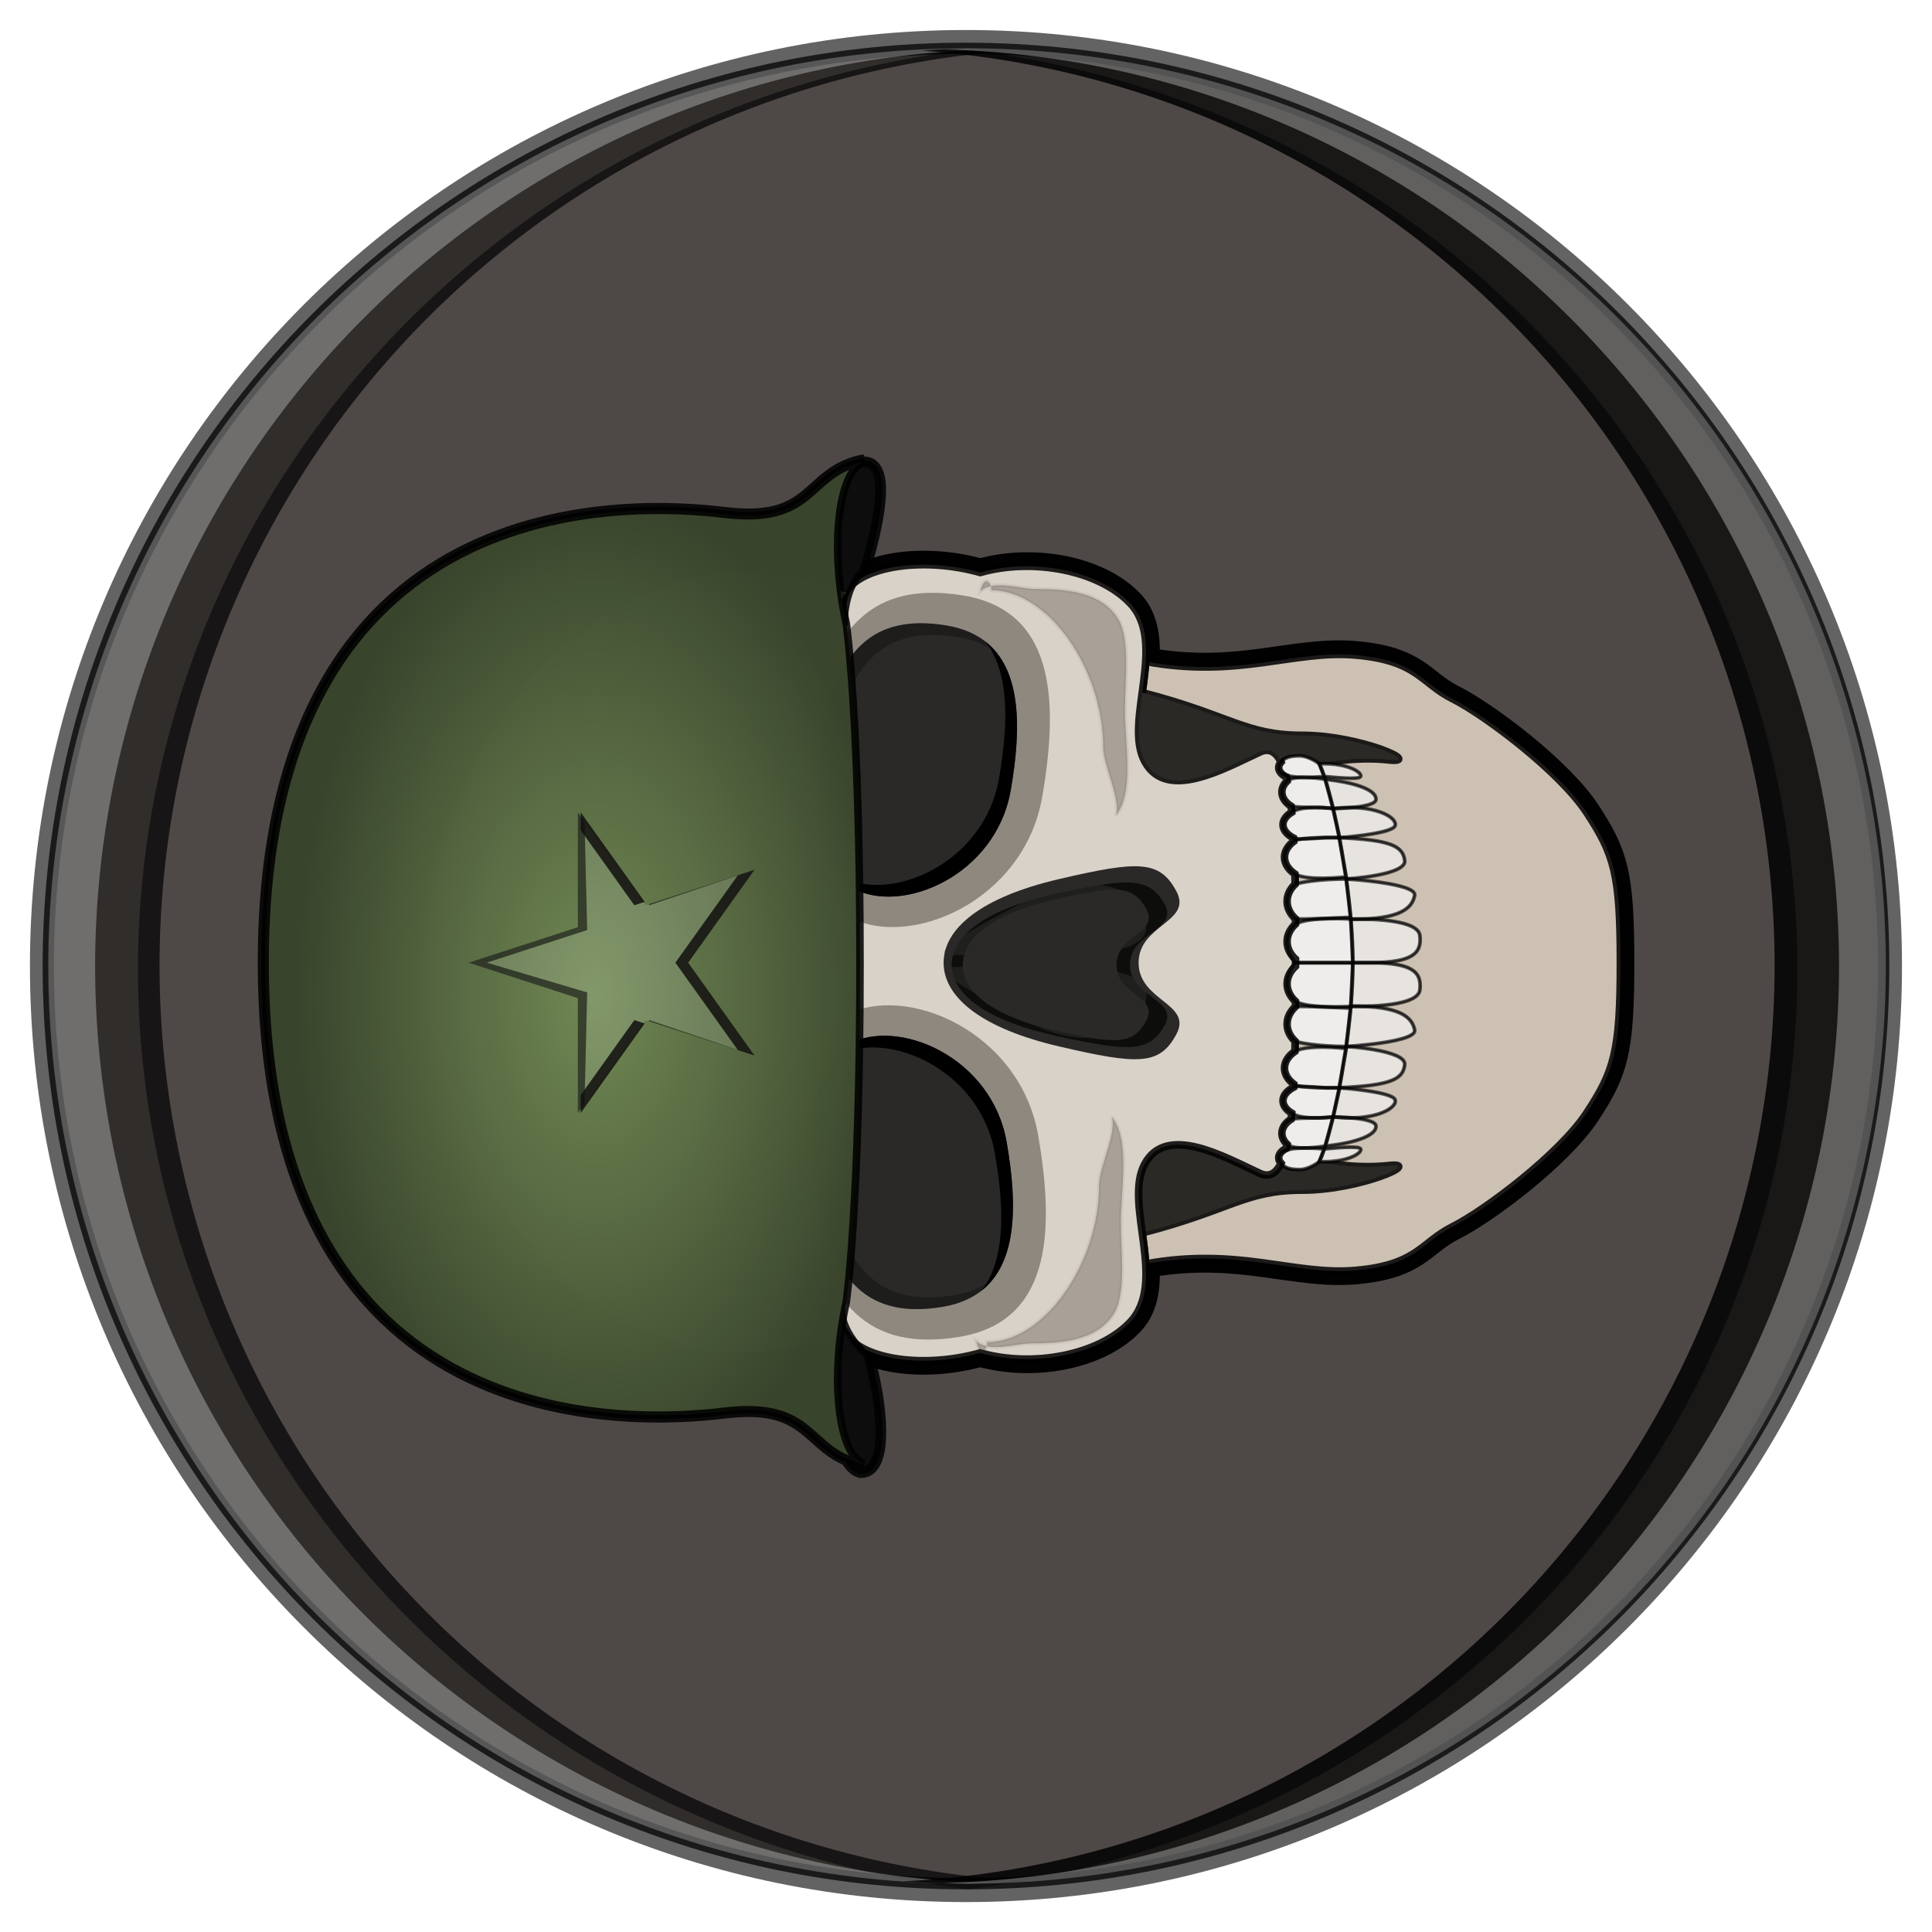 <svg width="90" height="90" viewBox="0 0 90 90" fill="none" xmlns="http://www.w3.org/2000/svg">
<g clip-path="url(#clip0_394_7144)">
<mask id="mask0_394_7144" style="mask-type:luminance" maskUnits="userSpaceOnUse" x="0" y="0" width="90" height="90">
<path d="M0 0L0 90H90V0H0Z" fill="white"/>
</mask>
<g mask="url(#mask0_394_7144)">
<g filter="url(#filter0_f_394_7144)">
<path d="M1.395 45.002C1.395 69.073 20.927 88.606 44.998 88.606C69.07 88.606 88.602 69.073 88.602 45.002C88.602 20.93 69.07 1.398 44.998 1.398C20.927 1.398 1.395 20.93 1.395 45.002ZM3.104 45.002C3.104 21.854 21.85 3.107 44.998 3.107C68.146 3.107 86.893 21.854 86.893 45.002C86.893 68.15 68.146 86.896 44.998 86.896C21.85 86.896 3.104 68.15 3.104 45.002Z" fill="black" fill-opacity="0.61"/>
</g>
<path d="M87.748 45.001C87.748 21.391 68.609 2.252 44.999 2.252C21.389 2.252 2.25 21.391 2.25 45.001C2.25 68.611 21.389 87.75 44.999 87.75C68.609 87.75 87.748 68.611 87.748 45.001Z" fill="#A59A95" stroke="black" stroke-opacity="0.733" stroke-width="0.527" stroke-linecap="round"/>
<path d="M6.426 45.182C6.477 67.013 23.058 85.38 45.078 88C67.099 85.381 83.68 67.013 83.731 45.182C83.703 23.334 67.116 4.941 45.078 2.319C23.041 4.94 6.454 23.334 6.426 45.182Z" fill="#090909" fill-opacity="0.548"/>
<g filter="url(#filter1_f_394_7144)">
<path d="M12.008 44.849C12.008 56.116 16.377 61.629 21.296 64.175C26.216 66.721 31.624 66.341 33.765 66.083C35.635 65.857 36.48 66.188 37.147 66.661C37.792 67.12 38.295 67.794 39.25 68.228C39.439 68.511 39.67 68.742 39.978 68.833L40.017 68.845L40.058 68.847C40.289 68.858 40.517 68.786 40.689 68.652C40.861 68.517 40.978 68.335 41.063 68.133C41.232 67.728 41.284 67.227 41.282 66.663C41.277 65.535 41.027 64.159 40.693 63.032L40.668 62.947L40.604 62.885C39.933 62.229 39.71 61.724 39.625 61.406C39.665 61.177 39.707 60.948 39.757 60.721L39.76 60.709L39.762 60.697C39.762 60.697 40.405 56.219 40.405 44.849C40.405 33.478 39.762 29.001 39.762 29.001L39.76 28.989L39.757 28.977C39.737 28.886 39.719 28.795 39.7 28.704C39.746 28.184 39.924 27.324 40.413 26.878L40.483 26.815L40.51 26.724C40.847 25.605 41.175 24.321 41.256 23.281C41.296 22.761 41.282 22.302 41.135 21.919C41.061 21.727 40.947 21.55 40.775 21.425C40.63 21.32 40.449 21.273 40.262 21.264L40.247 21.174C40.165 21.178 40.077 21.189 39.986 21.211C38.643 21.531 38.037 22.337 37.335 22.894C36.634 23.45 35.816 23.863 33.765 23.615C31.624 23.357 26.216 22.976 21.296 25.523C16.377 28.069 12.008 33.582 12.008 44.849ZM12.689 44.849C12.689 33.756 16.897 28.567 21.61 26.128C26.322 23.689 31.601 24.041 33.684 24.292C35.855 24.554 36.967 24.056 37.759 23.428C38.521 22.824 38.983 22.204 40.028 21.916L40.112 22.01C40.157 21.974 40.194 21.959 40.231 21.943C40.292 21.947 40.343 21.954 40.374 21.976C40.414 22.005 40.459 22.06 40.499 22.164C40.579 22.372 40.612 22.759 40.576 23.228C40.505 24.152 40.196 25.392 39.87 26.478C39.214 27.153 39.059 28.123 39.014 28.683L39.01 28.731L39.02 28.777C39.041 28.886 39.064 28.995 39.088 29.104C39.09 29.119 39.724 33.522 39.724 44.849C39.724 56.187 39.088 60.592 39.087 60.597L39.087 60.599C39.03 60.861 38.981 61.121 38.937 61.378L38.925 61.447L38.941 61.515C39.045 61.947 39.342 62.571 40.055 63.292C40.363 64.351 40.596 65.659 40.6 66.666C40.603 67.18 40.54 67.615 40.434 67.87C40.38 67.997 40.32 68.075 40.269 68.115C40.23 68.145 40.185 68.151 40.131 68.154C40.02 68.108 39.892 68.003 39.762 67.786L39.705 67.69L39.602 67.647C38.764 67.292 38.321 66.66 37.542 66.106C36.762 65.551 35.663 65.167 33.684 65.406C31.602 65.657 26.322 66.009 21.61 63.57C16.897 61.131 12.689 55.942 12.689 44.849Z" fill="black" fill-opacity="0.862"/>
</g>
<g filter="url(#filter2_f_394_7144)">
<path d="M75.694 44.846C75.694 46.939 75.621 48.215 75.381 49.228C75.141 50.24 74.733 50.974 74.097 51.947C72.782 53.957 69.312 56.554 67.764 57.328C67.053 57.684 66.657 58.118 66.05 58.519C65.442 58.92 64.637 59.259 63.174 59.388C60.263 59.643 57.745 58.348 53.584 59.061C53.623 60.061 53.487 61.025 52.79 61.75C51.248 63.356 48.166 63.928 45.664 63.238C44.364 63.597 42.986 63.683 41.817 63.515C40.711 63.356 39.796 62.97 39.313 62.328C37.718 62.938 35.897 63.275 33.829 63.204C29.434 63.053 25.828 60.45 23.333 56.903C20.838 53.356 19.438 48.86 19.438 44.846C19.438 40.833 20.838 36.336 23.333 32.789C25.828 29.242 29.434 26.639 33.829 26.488C35.897 26.416 37.718 26.753 39.313 27.363C39.796 26.721 40.711 26.336 41.817 26.177C42.986 26.009 44.364 26.094 45.664 26.454C48.166 25.763 51.248 26.335 52.79 27.941C53.487 28.667 53.623 29.631 53.584 30.631C57.745 31.344 60.263 30.048 63.173 30.304C64.637 30.432 65.442 30.772 66.05 31.173C66.657 31.574 67.053 32.008 67.764 32.363C69.312 33.137 72.782 35.734 74.097 37.745C74.733 38.718 75.141 39.452 75.381 40.464C75.621 41.476 75.694 42.754 75.694 44.846ZM75.271 44.846C75.271 42.764 75.195 41.514 74.97 40.562C74.745 39.609 74.372 38.937 73.743 37.976C72.528 36.117 69.004 33.456 67.575 32.741C66.798 32.353 66.375 31.894 65.817 31.525C65.259 31.157 64.55 30.849 63.137 30.725C60.386 30.483 57.801 31.769 53.557 31.053C53.536 31.306 53.515 31.559 53.483 31.811C53.469 31.916 53.464 32.008 53.45 32.113C55.383 32.624 56.58 33.106 57.552 33.455C58.561 33.817 59.359 34.04 60.674 34.04C62.048 34.04 63.475 34.376 64.372 34.693C64.596 34.773 64.787 34.85 64.939 34.924C65.091 34.998 65.199 35.055 65.287 35.152C65.332 35.201 65.398 35.289 65.362 35.416C65.327 35.543 65.222 35.587 65.155 35.605C65.022 35.641 64.884 35.632 64.669 35.608C63.077 35.434 61.501 35.782 61.501 35.782L61.418 35.801L61.346 35.756C61.346 35.756 61.043 35.574 60.684 35.463C60.505 35.408 60.315 35.374 60.156 35.383C60.049 35.389 59.982 35.444 59.906 35.488L59.929 35.533L59.913 35.551C59.98 35.703 60.044 35.861 60.096 36.05L60.1 36.051L60.123 36.144C60.138 36.205 60.154 36.269 60.168 36.336L60.194 36.452L60.188 36.457C60.245 36.735 60.282 37.086 60.321 37.419L60.346 37.434L60.357 37.535C60.367 37.627 60.377 37.72 60.386 37.814L60.399 37.945L60.374 37.96C60.403 38.283 60.446 38.553 60.467 38.914L60.468 38.915L60.47 38.958C60.471 38.964 60.472 38.968 60.472 38.975C60.473 38.983 60.472 38.995 60.473 39.004L60.475 39.034C60.477 39.083 60.48 39.132 60.482 39.178L60.488 39.291L60.481 39.295C60.501 39.699 60.509 40.154 60.52 40.594L60.532 40.603L60.535 40.711C60.538 40.866 60.541 41.023 60.544 41.181L60.545 41.273L60.539 41.279C60.547 41.742 60.553 42.22 60.556 42.709L60.559 42.712L60.56 42.803C60.56 42.882 60.561 42.962 60.561 43.041L60.561 43.134L60.558 43.137C60.559 43.621 60.563 44.091 60.563 44.592C60.563 44.679 60.564 44.758 60.564 44.846C60.564 44.934 60.563 45.013 60.563 45.1C60.563 45.6 60.559 46.07 60.558 46.554L60.561 46.558L60.561 46.65C60.561 46.73 60.56 46.81 60.56 46.888L60.559 46.98L60.556 46.983C60.553 47.472 60.547 47.95 60.539 48.413L60.545 48.418L60.544 48.511C60.541 48.669 60.538 48.825 60.535 48.98L60.532 49.089L60.52 49.097C60.509 49.538 60.501 49.993 60.481 50.397L60.488 50.401L60.482 50.514C60.48 50.56 60.477 50.609 60.475 50.658L60.473 50.688C60.472 50.697 60.473 50.709 60.472 50.717C60.472 50.724 60.471 50.728 60.47 50.734L60.468 50.776L60.467 50.777C60.446 51.138 60.403 51.409 60.374 51.732L60.399 51.747L60.386 51.878C60.377 51.972 60.367 52.065 60.357 52.157L60.346 52.258L60.321 52.273C60.282 52.605 60.245 52.957 60.188 53.234L60.194 53.24L60.168 53.356C60.154 53.423 60.138 53.486 60.123 53.548L60.1 53.64L60.096 53.642C60.044 53.831 59.98 53.988 59.913 54.141L59.929 54.158L59.906 54.203C59.982 54.248 60.049 54.302 60.156 54.309C60.315 54.318 60.505 54.283 60.684 54.228C61.043 54.118 61.346 53.936 61.346 53.936L61.418 53.891L61.501 53.91C61.501 53.91 63.077 54.258 64.669 54.083C64.885 54.059 65.022 54.051 65.155 54.087C65.222 54.105 65.327 54.149 65.362 54.276C65.398 54.403 65.332 54.491 65.287 54.539C65.199 54.636 65.091 54.693 64.939 54.767C64.787 54.841 64.596 54.919 64.372 54.999C63.475 55.316 62.048 55.652 60.674 55.652C59.359 55.652 58.561 55.874 57.552 56.237C56.58 56.586 55.383 57.068 53.45 57.579C53.464 57.684 53.469 57.776 53.483 57.882C53.515 58.133 53.536 58.386 53.557 58.639C57.801 57.923 60.386 59.208 63.137 58.967C64.55 58.843 65.259 58.535 65.817 58.166C66.375 57.798 66.798 57.339 67.575 56.95C69.004 56.236 72.528 53.575 73.743 51.716C74.372 50.754 74.745 50.083 74.97 49.13C75.195 48.178 75.271 46.929 75.271 44.846ZM64.442 54.514C62.924 54.629 61.585 54.356 61.482 54.334C61.418 54.371 61.181 54.518 60.808 54.632C60.599 54.697 60.366 54.744 60.131 54.73C59.974 54.721 59.821 54.664 59.678 54.581C59.584 54.702 59.479 54.805 59.351 54.869C59.127 54.981 58.857 54.969 58.601 54.851C57.761 54.462 56.683 53.893 55.718 53.655C55.236 53.536 54.786 53.501 54.416 53.594C54.046 53.687 53.747 53.894 53.517 54.314C53.149 54.988 53.26 56.04 53.403 57.152C55.27 56.654 56.435 56.189 57.409 55.839C58.434 55.471 59.31 55.229 60.674 55.229C61.978 55.229 63.38 54.901 64.231 54.6C64.317 54.57 64.368 54.544 64.442 54.514ZM64.442 35.178C64.368 35.148 64.317 35.122 64.231 35.092C63.38 34.79 61.978 34.463 60.674 34.463C59.31 34.463 58.434 34.221 57.409 33.853C56.435 33.503 55.27 33.037 53.403 32.54C53.26 33.652 53.149 34.704 53.517 35.378C53.747 35.798 54.046 36.005 54.416 36.097C54.786 36.19 55.236 36.156 55.718 36.037C56.683 35.799 57.761 35.23 58.601 34.841C58.857 34.722 59.127 34.711 59.351 34.822C59.479 34.886 59.584 34.99 59.677 35.111C59.821 35.027 59.974 34.971 60.131 34.961C60.366 34.947 60.599 34.995 60.808 35.059C61.181 35.174 61.418 35.32 61.481 35.358C61.584 35.336 62.923 35.063 64.442 35.178ZM60.14 44.942V44.846V44.75C59.907 44.503 59.746 44.202 59.746 43.862C59.746 43.526 59.905 43.227 60.134 42.982C60.134 42.943 60.134 42.904 60.134 42.865C59.905 42.62 59.746 42.322 59.746 41.986C59.746 41.66 59.897 41.372 60.112 41.132C60.11 41.012 60.104 40.906 60.102 40.788C59.828 40.562 59.627 40.275 59.627 39.934C59.627 39.62 59.8 39.351 60.039 39.133C59.767 38.952 59.554 38.718 59.554 38.415C59.554 38.157 59.717 37.95 59.926 37.779C59.92 37.727 59.916 37.67 59.91 37.618C59.679 37.429 59.505 37.189 59.505 36.897C59.505 36.691 59.598 36.511 59.723 36.353C59.719 36.335 59.715 36.315 59.711 36.298C59.516 36.166 59.356 35.993 59.356 35.758C59.356 35.674 59.41 35.613 59.444 35.541C59.35 35.374 59.251 35.245 59.162 35.2C59.059 35.149 58.953 35.144 58.778 35.225C57.957 35.605 56.864 36.189 55.819 36.447C55.297 36.576 54.783 36.625 54.313 36.507C53.843 36.389 53.425 36.091 53.147 35.581C52.673 34.714 52.826 33.573 52.986 32.422L52.975 32.419L53.001 32.233C53.056 31.826 53.102 31.421 53.135 31.024C53.141 30.948 53.153 30.869 53.157 30.794C53.217 29.791 53.107 28.882 52.485 28.234C51.098 26.789 48.083 26.2 45.721 26.873L45.663 26.889L45.605 26.873C44.348 26.517 42.995 26.434 41.877 26.596C40.765 26.755 39.904 27.166 39.566 27.707L39.506 27.886L39.326 27.815C39.309 27.811 39.293 27.805 39.277 27.797C37.709 27.18 35.907 26.839 33.844 26.91C29.607 27.056 26.12 29.562 23.679 33.032C21.238 36.502 19.86 40.931 19.86 44.846C19.86 48.76 21.238 53.19 23.679 56.66C26.12 60.13 29.607 62.635 33.844 62.782C35.916 62.853 37.726 62.51 39.299 61.888L39.502 61.807L39.565 61.983C39.902 62.525 40.764 62.936 41.877 63.096C42.995 63.257 44.348 63.175 45.605 62.819L45.663 62.802L45.721 62.819C48.083 63.492 51.098 62.903 52.485 61.458C53.153 60.762 53.225 59.76 53.135 58.667C53.102 58.27 53.056 57.866 53.001 57.459L52.975 57.273L52.986 57.27C52.826 56.118 52.673 54.978 53.147 54.111C53.425 53.601 53.843 53.302 54.313 53.184C54.783 53.066 55.297 53.115 55.819 53.245C56.864 53.502 57.957 54.087 58.778 54.467C58.953 54.548 59.059 54.543 59.162 54.491C59.251 54.447 59.35 54.318 59.444 54.151C59.41 54.079 59.356 54.017 59.356 53.934C59.356 53.698 59.515 53.525 59.711 53.394C59.715 53.377 59.719 53.357 59.723 53.339C59.598 53.181 59.505 53 59.505 52.795C59.505 52.503 59.679 52.263 59.91 52.074C59.916 52.022 59.92 51.965 59.926 51.912C59.717 51.742 59.554 51.535 59.554 51.277C59.554 50.974 59.767 50.74 60.039 50.559C59.801 50.34 59.627 50.071 59.627 49.757C59.627 49.416 59.828 49.129 60.102 48.904C60.105 48.786 60.11 48.68 60.112 48.559C59.897 48.319 59.746 48.031 59.746 47.706C59.746 47.37 59.905 47.072 60.134 46.826C60.134 46.788 60.134 46.748 60.134 46.71C59.905 46.465 59.746 46.166 59.746 45.829C59.746 45.49 59.907 45.188 60.14 44.942ZM60.08 49.658C60.074 49.691 60.049 49.723 60.049 49.757C60.049 49.787 60.07 49.815 60.075 49.845C60.077 49.785 60.078 49.719 60.08 49.658ZM60.08 40.034C60.078 39.973 60.077 39.907 60.075 39.847C60.07 39.876 60.049 39.905 60.049 39.934C60.049 39.968 60.074 40 60.08 40.034ZM59.995 51.233C59.993 51.247 59.977 51.263 59.977 51.277C59.977 51.286 59.987 51.297 59.988 51.306C59.99 51.28 59.993 51.259 59.995 51.233ZM59.995 38.459C59.993 38.432 59.99 38.412 59.988 38.386C59.987 38.395 59.977 38.406 59.977 38.415C59.977 38.428 59.993 38.445 59.995 38.459Z" fill="black" fill-opacity="0.996"/>
<path d="M75.694 44.846C75.694 46.939 75.621 48.215 75.381 49.228C75.141 50.24 74.733 50.974 74.097 51.947C72.782 53.957 69.312 56.554 67.764 57.328C67.053 57.684 66.657 58.118 66.05 58.519C65.442 58.92 64.637 59.259 63.174 59.388C60.263 59.643 57.745 58.348 53.584 59.061C53.623 60.061 53.487 61.025 52.79 61.75C51.248 63.356 48.166 63.928 45.664 63.238C44.364 63.597 42.986 63.683 41.817 63.515C40.711 63.356 39.796 62.97 39.313 62.328C37.718 62.938 35.897 63.275 33.829 63.204C29.434 63.053 25.828 60.45 23.333 56.903C20.838 53.356 19.438 48.86 19.438 44.846C19.438 40.833 20.838 36.336 23.333 32.789C25.828 29.242 29.434 26.639 33.829 26.488C35.897 26.416 37.718 26.753 39.313 27.363C39.796 26.721 40.711 26.336 41.817 26.177C42.986 26.009 44.364 26.094 45.664 26.454C48.166 25.763 51.248 26.335 52.79 27.941C53.487 28.667 53.623 29.631 53.584 30.631C57.745 31.344 60.263 30.048 63.173 30.304C64.637 30.432 65.442 30.772 66.05 31.173C66.657 31.574 67.053 32.008 67.764 32.363C69.312 33.137 72.782 35.734 74.097 37.745C74.733 38.718 75.141 39.452 75.381 40.464C75.621 41.476 75.694 42.754 75.694 44.846ZM75.271 44.846C75.271 42.764 75.195 41.514 74.97 40.562C74.745 39.609 74.372 38.937 73.743 37.976C72.528 36.117 69.004 33.456 67.575 32.741C66.798 32.353 66.375 31.894 65.817 31.525C65.259 31.157 64.55 30.849 63.137 30.725C60.386 30.483 57.801 31.769 53.557 31.053C53.536 31.306 53.515 31.559 53.483 31.811C53.469 31.916 53.464 32.008 53.45 32.113C55.383 32.624 56.58 33.106 57.552 33.455C58.561 33.817 59.359 34.04 60.674 34.04C62.048 34.04 63.475 34.376 64.372 34.693C64.596 34.773 64.787 34.85 64.939 34.924C65.091 34.998 65.199 35.055 65.287 35.152C65.332 35.201 65.398 35.289 65.362 35.416C65.327 35.543 65.222 35.587 65.155 35.605C65.022 35.641 64.884 35.632 64.669 35.608C63.077 35.434 61.501 35.782 61.501 35.782L61.418 35.801L61.346 35.756C61.346 35.756 61.043 35.574 60.684 35.463C60.505 35.408 60.315 35.374 60.156 35.383C60.049 35.389 59.982 35.444 59.906 35.488L59.929 35.533L59.913 35.551C59.98 35.703 60.044 35.861 60.096 36.05L60.1 36.051L60.123 36.144C60.138 36.205 60.154 36.269 60.168 36.336L60.194 36.452L60.188 36.457C60.245 36.735 60.282 37.086 60.321 37.419L60.346 37.434L60.357 37.535C60.367 37.627 60.377 37.72 60.386 37.814L60.399 37.945L60.374 37.96C60.403 38.283 60.446 38.553 60.467 38.914L60.468 38.915L60.47 38.958C60.471 38.964 60.472 38.968 60.472 38.975C60.473 38.983 60.472 38.995 60.473 39.004L60.475 39.034C60.477 39.083 60.48 39.132 60.482 39.178L60.488 39.291L60.481 39.295C60.501 39.699 60.509 40.154 60.52 40.594L60.532 40.603L60.535 40.711C60.538 40.866 60.541 41.023 60.544 41.181L60.545 41.273L60.539 41.279C60.547 41.742 60.553 42.22 60.556 42.709L60.559 42.712L60.56 42.803C60.56 42.882 60.561 42.962 60.561 43.041L60.561 43.134L60.558 43.137C60.559 43.621 60.563 44.091 60.563 44.592C60.563 44.679 60.564 44.758 60.564 44.846C60.564 44.934 60.563 45.013 60.563 45.1C60.563 45.6 60.559 46.07 60.558 46.554L60.561 46.558L60.561 46.65C60.561 46.73 60.56 46.81 60.56 46.888L60.559 46.98L60.556 46.983C60.553 47.472 60.547 47.95 60.539 48.413L60.545 48.418L60.544 48.511C60.541 48.669 60.538 48.825 60.535 48.98L60.532 49.089L60.52 49.097C60.509 49.538 60.501 49.993 60.481 50.397L60.488 50.401L60.482 50.514C60.48 50.56 60.477 50.609 60.475 50.658L60.473 50.688C60.472 50.697 60.473 50.709 60.472 50.717C60.472 50.724 60.471 50.728 60.47 50.734L60.468 50.776L60.467 50.777C60.446 51.138 60.403 51.409 60.374 51.732L60.399 51.747L60.386 51.878C60.377 51.972 60.367 52.065 60.357 52.157L60.346 52.258L60.321 52.273C60.282 52.605 60.245 52.957 60.188 53.234L60.194 53.24L60.168 53.356C60.154 53.423 60.138 53.486 60.123 53.548L60.1 53.64L60.096 53.642C60.044 53.831 59.98 53.988 59.913 54.141L59.929 54.158L59.906 54.203C59.982 54.248 60.049 54.302 60.156 54.309C60.315 54.318 60.505 54.283 60.684 54.228C61.043 54.118 61.346 53.936 61.346 53.936L61.418 53.891L61.501 53.91C61.501 53.91 63.077 54.258 64.669 54.083C64.885 54.059 65.022 54.051 65.155 54.087C65.222 54.105 65.327 54.149 65.362 54.276C65.398 54.403 65.332 54.491 65.287 54.539C65.199 54.636 65.091 54.693 64.939 54.767C64.787 54.841 64.596 54.919 64.372 54.999C63.475 55.316 62.048 55.652 60.674 55.652C59.359 55.652 58.561 55.874 57.552 56.237C56.58 56.586 55.383 57.068 53.45 57.579C53.464 57.684 53.469 57.776 53.483 57.882C53.515 58.133 53.536 58.386 53.557 58.639C57.801 57.923 60.386 59.208 63.137 58.967C64.55 58.843 65.259 58.535 65.817 58.166C66.375 57.798 66.798 57.339 67.575 56.95C69.004 56.236 72.528 53.575 73.743 51.716C74.372 50.754 74.745 50.083 74.97 49.13C75.195 48.178 75.271 46.929 75.271 44.846ZM64.442 54.514C62.924 54.629 61.585 54.356 61.482 54.334C61.418 54.371 61.181 54.518 60.808 54.632C60.599 54.697 60.366 54.744 60.131 54.73C59.974 54.721 59.821 54.664 59.678 54.581C59.584 54.702 59.479 54.805 59.351 54.869C59.127 54.981 58.857 54.969 58.601 54.851C57.761 54.462 56.683 53.893 55.718 53.655C55.236 53.536 54.786 53.501 54.416 53.594C54.046 53.687 53.747 53.894 53.517 54.314C53.149 54.988 53.26 56.04 53.403 57.152C55.27 56.654 56.435 56.189 57.409 55.839C58.434 55.471 59.31 55.229 60.674 55.229C61.978 55.229 63.38 54.901 64.231 54.6C64.317 54.57 64.368 54.544 64.442 54.514ZM64.442 35.178C64.368 35.148 64.317 35.122 64.231 35.092C63.38 34.79 61.978 34.463 60.674 34.463C59.31 34.463 58.434 34.221 57.409 33.853C56.435 33.503 55.27 33.037 53.403 32.54C53.26 33.652 53.149 34.704 53.517 35.378C53.747 35.798 54.046 36.005 54.416 36.097C54.786 36.19 55.236 36.156 55.718 36.037C56.683 35.799 57.761 35.23 58.601 34.841C58.857 34.722 59.127 34.711 59.351 34.822C59.479 34.886 59.584 34.99 59.677 35.111C59.821 35.027 59.974 34.971 60.131 34.961C60.366 34.947 60.599 34.995 60.808 35.059C61.181 35.174 61.418 35.32 61.481 35.358C61.584 35.336 62.923 35.063 64.442 35.178ZM60.14 44.942V44.846V44.75C59.907 44.503 59.746 44.202 59.746 43.862C59.746 43.526 59.905 43.227 60.134 42.982C60.134 42.943 60.134 42.904 60.134 42.865C59.905 42.62 59.746 42.322 59.746 41.986C59.746 41.66 59.897 41.372 60.112 41.132C60.11 41.012 60.104 40.906 60.102 40.788C59.828 40.562 59.627 40.275 59.627 39.934C59.627 39.62 59.8 39.351 60.039 39.133C59.767 38.952 59.554 38.718 59.554 38.415C59.554 38.157 59.717 37.95 59.926 37.779C59.92 37.727 59.916 37.67 59.91 37.618C59.679 37.429 59.505 37.189 59.505 36.897C59.505 36.691 59.598 36.511 59.723 36.353C59.719 36.335 59.715 36.315 59.711 36.298C59.516 36.166 59.356 35.993 59.356 35.758C59.356 35.674 59.41 35.613 59.444 35.541C59.35 35.374 59.251 35.245 59.162 35.2C59.059 35.149 58.953 35.144 58.778 35.225C57.957 35.605 56.864 36.189 55.819 36.447C55.297 36.576 54.783 36.625 54.313 36.507C53.843 36.389 53.425 36.091 53.147 35.581C52.673 34.714 52.826 33.573 52.986 32.422L52.975 32.419L53.001 32.233C53.056 31.826 53.102 31.421 53.135 31.024C53.141 30.948 53.153 30.869 53.157 30.794C53.217 29.791 53.107 28.882 52.485 28.234C51.098 26.789 48.083 26.2 45.721 26.873L45.663 26.889L45.605 26.873C44.348 26.517 42.995 26.434 41.877 26.596C40.765 26.755 39.904 27.166 39.566 27.707L39.506 27.886L39.326 27.815C39.309 27.811 39.293 27.805 39.277 27.797C37.709 27.18 35.907 26.839 33.844 26.91C29.607 27.056 26.12 29.562 23.679 33.032C21.238 36.502 19.86 40.931 19.86 44.846C19.86 48.76 21.238 53.19 23.679 56.66C26.12 60.13 29.607 62.635 33.844 62.782C35.916 62.853 37.726 62.51 39.299 61.888L39.502 61.807L39.565 61.983C39.902 62.525 40.764 62.936 41.877 63.096C42.995 63.257 44.348 63.175 45.605 62.819L45.663 62.802L45.721 62.819C48.083 63.492 51.098 62.903 52.485 61.458C53.153 60.762 53.225 59.76 53.135 58.667C53.102 58.27 53.056 57.866 53.001 57.459L52.975 57.273L52.986 57.27C52.826 56.118 52.673 54.978 53.147 54.111C53.425 53.601 53.843 53.302 54.313 53.184C54.783 53.066 55.297 53.115 55.819 53.245C56.864 53.502 57.957 54.087 58.778 54.467C58.953 54.548 59.059 54.543 59.162 54.491C59.251 54.447 59.35 54.318 59.444 54.151C59.41 54.079 59.356 54.017 59.356 53.934C59.356 53.698 59.515 53.525 59.711 53.394C59.715 53.377 59.719 53.357 59.723 53.339C59.598 53.181 59.505 53 59.505 52.795C59.505 52.503 59.679 52.263 59.91 52.074C59.916 52.022 59.92 51.965 59.926 51.912C59.717 51.742 59.554 51.535 59.554 51.277C59.554 50.974 59.767 50.74 60.039 50.559C59.801 50.34 59.627 50.071 59.627 49.757C59.627 49.416 59.828 49.129 60.102 48.904C60.105 48.786 60.11 48.68 60.112 48.559C59.897 48.319 59.746 48.031 59.746 47.706C59.746 47.37 59.905 47.072 60.134 46.826C60.134 46.788 60.134 46.748 60.134 46.71C59.905 46.465 59.746 46.166 59.746 45.829C59.746 45.49 59.907 45.188 60.14 44.942ZM60.08 49.658C60.074 49.691 60.049 49.723 60.049 49.757C60.049 49.787 60.07 49.815 60.075 49.845C60.077 49.785 60.078 49.719 60.08 49.658ZM60.08 40.034C60.078 39.973 60.077 39.907 60.075 39.847C60.07 39.876 60.049 39.905 60.049 39.934C60.049 39.968 60.074 40 60.08 40.034ZM59.995 51.233C59.993 51.247 59.977 51.263 59.977 51.277C59.977 51.286 59.987 51.297 59.988 51.306C59.99 51.28 59.993 51.259 59.995 51.233ZM59.995 38.459C59.993 38.432 59.99 38.412 59.988 38.386C59.987 38.395 59.977 38.406 59.977 38.415C59.977 38.428 59.993 38.445 59.995 38.459Z" stroke="black" stroke-opacity="0.99" stroke-width="0.879" stroke-linecap="round"/>
</g>
<path d="M40.264 68.183C42.369 68.286 39.424 60.646 39.424 60.646C38.631 64.26 39.069 67.83 40.264 68.183Z" fill="#0D0D0D"/>
<path d="M53.372 30.818C53.343 31.293 53.276 31.782 53.211 32.264C57.326 33.324 57.996 34.254 60.675 34.254C63.353 34.254 66.33 35.581 64.693 35.401C63.056 35.221 61.456 35.578 61.456 35.578C61.456 35.578 60.176 34.799 59.626 35.401C60.353 36.677 60.353 40.541 60.353 44.848C60.353 49.154 60.353 53.019 59.625 54.295C60.175 54.896 61.456 54.118 61.456 54.118C61.456 54.118 63.056 54.474 64.693 54.295C66.33 54.115 63.353 55.442 60.675 55.442C57.996 55.442 57.326 56.372 53.211 57.432C53.276 57.914 53.343 58.402 53.372 58.878C57.699 58.083 60.279 59.431 63.156 59.179C66.033 58.926 66.182 57.885 67.67 57.141C69.159 56.397 72.656 53.767 73.921 51.833C75.186 49.898 75.483 49.023 75.483 44.848C75.483 40.673 75.186 39.797 73.921 37.862C72.656 35.928 69.159 33.299 67.67 32.555C66.182 31.811 66.033 30.769 63.156 30.517C60.279 30.264 57.699 31.612 53.372 30.818Z" fill="#CCC1B3"/>
<path d="M53.372 30.818C53.343 31.293 53.276 31.782 53.211 32.264C57.326 33.324 57.996 34.254 60.675 34.254C63.353 34.254 66.33 35.581 64.693 35.401C63.056 35.221 61.456 35.578 61.456 35.578C61.456 35.578 60.176 34.799 59.626 35.401C60.353 36.677 60.353 40.541 60.353 44.848C60.353 49.154 60.353 53.019 59.625 54.295C60.175 54.896 61.456 54.118 61.456 54.118C61.456 54.118 63.056 54.474 64.693 54.295C66.33 54.115 63.353 55.442 60.675 55.442C57.996 55.442 57.326 56.372 53.211 57.432C53.276 57.914 53.343 58.402 53.372 58.878C57.699 58.083 60.279 59.431 63.156 59.179C66.033 58.926 66.182 57.885 67.67 57.141C69.159 56.397 72.656 53.767 73.921 51.833C75.186 49.898 75.483 49.023 75.483 44.848C75.483 40.673 75.186 39.797 73.921 37.862C72.656 35.928 69.159 33.299 67.67 32.555C66.182 31.811 66.033 30.769 63.156 30.517C60.279 30.264 57.699 31.612 53.372 30.818Z" stroke="black" stroke-opacity="0.862" stroke-width="0.352" stroke-linecap="round"/>
<path d="M60.321 48.976C60.021 49.182 59.836 49.455 59.836 49.757C59.836 50.042 59.999 50.302 60.269 50.504C60.493 50.715 62.386 50.672 62.389 50.672L62.39 50.665C62.468 50.261 62.543 49.837 62.613 49.401L62.711 48.843L62.697 48.841C62.54 48.823 60.919 48.649 60.321 48.976Z" fill="#EEEDEB"/>
<path d="M60.321 48.976C60.021 49.182 59.836 49.455 59.836 49.757C59.836 50.042 59.999 50.302 60.269 50.504C60.493 50.715 62.386 50.672 62.389 50.672L62.39 50.665C62.468 50.261 62.543 49.837 62.613 49.401L62.711 48.843L62.697 48.841C62.54 48.823 60.919 48.649 60.321 48.976Z" stroke="black" stroke-opacity="0.614" stroke-width="0.07"/>
<g filter="url(#filter3_f_394_7144)">
<path d="M60.672 55.444C63.351 55.444 66.328 54.117 64.691 54.297C63.053 54.476 61.454 54.12 61.454 54.12C61.454 54.12 60.173 54.898 59.623 54.297C59.393 54.701 59.089 54.847 58.689 54.662C57.027 53.893 54.348 52.355 53.332 54.216C52.882 55.038 53.043 56.216 53.209 57.434C57.324 56.374 57.993 55.444 60.672 55.444Z" fill="#2B2926"/>
</g>
<path d="M60.66 50.615C60.469 50.59 60.302 50.637 60.264 50.647C59.956 50.812 59.766 51.034 59.766 51.278C59.766 51.498 59.92 51.7 60.176 51.858C60.71 52.217 62.098 52.029 62.101 52.029L62.106 52.006C62.162 51.77 62.217 51.523 62.272 51.264L62.391 50.729L62.38 50.727C62.384 50.709 62.387 50.691 62.391 50.672C62.39 50.672 62.117 50.679 61.767 50.675C61.41 50.647 60.973 50.619 60.66 50.615Z" fill="#EEEDEB"/>
<path d="M60.66 50.615C60.469 50.59 60.302 50.637 60.264 50.647C59.956 50.812 59.766 51.034 59.766 51.278C59.766 51.498 59.92 51.7 60.176 51.858C60.71 52.217 62.098 52.029 62.101 52.029L62.106 52.006C62.162 51.77 62.217 51.523 62.272 51.264L62.391 50.729L62.38 50.727C62.384 50.709 62.387 50.691 62.391 50.672C62.39 50.672 62.117 50.679 61.767 50.675C61.41 50.647 60.973 50.619 60.66 50.615Z" stroke="black" stroke-opacity="0.614" stroke-width="0.07"/>
<path d="M60.351 44.848C60.105 45.075 59.957 45.521 59.957 45.831C59.957 46.141 60.104 46.425 60.349 46.651C61.007 47.014 62.919 46.883 62.926 46.883L62.927 46.874C62.986 46.183 63.02 45.498 63.02 44.847L60.351 44.848Z" fill="#EEEDEB"/>
<path d="M60.351 44.848C60.105 45.075 59.957 45.521 59.957 45.831C59.957 46.141 60.104 46.425 60.349 46.651C61.007 47.014 62.919 46.883 62.926 46.883L62.927 46.874C62.986 46.183 63.02 45.498 63.02 44.847L60.351 44.848Z" stroke="black" stroke-opacity="0.614" stroke-width="0.07"/>
<path d="M61.513 52.073C61.408 52.073 61.295 52.075 61.179 52.075C60.777 52.08 60.349 52.095 60.146 52.133C60.064 52.148 59.715 52.383 59.715 52.794C59.715 52.986 59.806 53.163 59.961 53.31C60.363 53.641 61.733 53.387 61.733 53.387L61.734 53.385C61.846 53.032 61.966 52.589 62.087 52.08L62.088 52.077C62.092 52.06 62.096 52.044 62.1 52.027C62.1 52.027 61.845 52.061 61.513 52.073Z" fill="#EEEDEB" stroke="black" stroke-opacity="0.614" stroke-width="0.07"/>
<path d="M60.348 46.889C60.104 47.115 59.957 47.4 59.957 47.709C59.957 48.01 60.098 48.287 60.332 48.51C61.267 48.764 62.709 48.75 62.712 48.75C62.795 48.163 62.866 47.562 62.919 46.964C62.914 46.964 60.914 46.856 60.348 46.889Z" fill="#EEEDEB" stroke="black" stroke-opacity="0.614" stroke-width="0.07"/>
<path d="M59.566 53.935C59.567 54.027 59.606 54.115 59.676 54.193C59.861 54.403 60.075 54.484 60.543 54.484C60.989 54.484 61.455 54.118 61.455 54.118C61.524 53.987 61.604 53.785 61.69 53.525C61.689 53.525 59.566 53.265 59.566 53.935Z" fill="#EEEDEB"/>
<path d="M59.566 53.935C59.567 54.027 59.606 54.115 59.676 54.193C59.861 54.403 60.075 54.484 60.543 54.484C60.989 54.484 61.455 54.118 61.455 54.118C61.524 53.987 61.604 53.785 61.69 53.525C61.689 53.525 59.566 53.265 59.566 53.935Z" stroke="black" stroke-opacity="0.614" stroke-width="0.07"/>
<path d="M60.351 44.846C60.105 44.62 59.957 44.174 59.957 43.864C59.957 43.554 60.104 43.27 60.349 43.044C61.007 42.681 62.919 42.811 62.926 42.812L62.927 42.821C62.986 43.511 63.02 44.196 63.02 44.848L60.351 44.846Z" fill="#EEEDEB"/>
<path d="M60.351 44.846C60.105 44.62 59.957 44.174 59.957 43.864C59.957 43.554 60.104 43.27 60.349 43.044C61.007 42.681 62.919 42.811 62.926 42.812L62.927 42.821C62.986 43.511 63.02 44.196 63.02 44.848L60.351 44.846Z" stroke="black" stroke-opacity="0.614" stroke-width="0.07"/>
<path d="M62.102 52.028C64.004 52.26 65.102 51.628 64.99 51.237C64.879 50.846 62.392 50.673 62.392 50.673L62.102 52.028Z" fill="#E7E3DF" stroke="black" stroke-opacity="0.614" stroke-width="0.07"/>
<path d="M62.391 50.672C64.766 50.566 65.361 50.288 65.436 49.599C65.51 48.911 62.712 48.748 62.712 48.748L62.391 50.672Z" fill="#E7E3DF" stroke="black" stroke-opacity="0.614" stroke-width="0.07"/>
<path d="M62.925 46.875C65.267 46.848 65.788 47.406 65.899 47.983C66.011 48.56 62.711 48.75 62.711 48.75L62.925 46.875Z" fill="#E7E3DF" stroke="black" stroke-opacity="0.614" stroke-width="0.07"/>
<path d="M63.891 44.846C65.732 44.861 66.253 45.246 66.141 46.121C66.03 46.995 62.926 46.873 62.926 46.873L63.019 44.846C63.019 44.846 63.705 44.844 63.891 44.846Z" fill="#E7E3DF" stroke="black" stroke-opacity="0.614" stroke-width="0.07"/>
<path d="M60.348 42.806C60.104 42.58 59.957 42.296 59.957 41.987C59.957 41.685 60.098 41.409 60.332 41.186C61.267 40.932 62.709 40.946 62.712 40.946C62.795 41.533 62.866 42.134 62.919 42.731C62.914 42.731 60.914 42.839 60.348 42.806Z" fill="#EEEDEB" stroke="black" stroke-opacity="0.614" stroke-width="0.07"/>
<path d="M60.321 40.717C60.021 40.511 59.836 40.237 59.836 39.935C59.836 39.651 59.999 39.39 60.269 39.189C60.493 38.977 62.386 39.02 62.389 39.02L62.39 39.027C62.468 39.432 62.543 39.855 62.613 40.292L62.711 40.85L62.697 40.852C62.54 40.87 60.919 41.044 60.321 40.717Z" fill="#EEEDEB"/>
<path d="M60.321 40.717C60.021 40.511 59.836 40.237 59.836 39.935C59.836 39.651 59.999 39.39 60.269 39.189C60.493 38.977 62.386 39.02 62.389 39.02L62.39 39.027C62.468 39.432 62.543 39.855 62.613 40.292L62.711 40.85L62.697 40.852C62.54 40.87 60.919 41.044 60.321 40.717Z" stroke="black" stroke-opacity="0.614" stroke-width="0.07"/>
<path d="M60.66 39.078C60.469 39.104 60.302 39.057 60.264 39.047C59.956 38.882 59.766 38.66 59.766 38.416C59.766 38.196 59.92 37.994 60.176 37.836C60.71 37.477 62.098 37.665 62.101 37.665L62.106 37.688C62.162 37.923 62.217 38.171 62.272 38.43L62.391 38.965L62.38 38.967C62.384 38.985 62.387 39.003 62.391 39.022C62.39 39.022 62.117 39.016 61.767 39.019C61.41 39.047 60.973 39.075 60.66 39.078Z" fill="#EEEDEB"/>
<path d="M60.66 39.078C60.469 39.104 60.302 39.057 60.264 39.047C59.956 38.882 59.766 38.66 59.766 38.416C59.766 38.196 59.92 37.994 60.176 37.836C60.71 37.477 62.098 37.665 62.101 37.665L62.106 37.688C62.162 37.923 62.217 38.171 62.272 38.43L62.391 38.965L62.38 38.967C62.384 38.985 62.387 39.003 62.391 39.022C62.39 39.022 62.117 39.016 61.767 39.019C61.41 39.047 60.973 39.075 60.66 39.078Z" stroke="black" stroke-opacity="0.614" stroke-width="0.07"/>
<path d="M61.513 37.618C61.408 37.618 61.295 37.618 61.179 37.616C60.777 37.611 60.349 37.596 60.146 37.558C60.064 37.543 59.715 37.308 59.715 36.897C59.715 36.705 59.806 36.528 59.961 36.381C60.363 36.05 61.733 36.304 61.733 36.304L61.734 36.306C61.846 36.66 61.966 37.103 62.087 37.611L62.088 37.615C62.092 37.631 62.096 37.647 62.1 37.664C62.1 37.664 61.845 37.63 61.513 37.618Z" fill="#EEEDEB" stroke="black" stroke-opacity="0.614" stroke-width="0.07"/>
<path d="M59.566 35.759C59.567 35.667 59.606 35.58 59.676 35.501C59.861 35.291 60.075 35.21 60.543 35.21C60.989 35.21 61.455 35.577 61.455 35.577C61.524 35.707 61.604 35.91 61.69 36.17C61.689 36.17 59.566 36.429 59.566 35.759Z" fill="#EEEDEB"/>
<path d="M59.566 35.759C59.567 35.667 59.606 35.58 59.676 35.501C59.861 35.291 60.075 35.21 60.543 35.21C60.989 35.21 61.455 35.577 61.455 35.577C61.524 35.707 61.604 35.91 61.69 36.17C61.689 36.17 59.566 36.429 59.566 35.759Z" stroke="black" stroke-opacity="0.614" stroke-width="0.07"/>
<path d="M61.453 35.578C62.96 35.519 63.63 36.122 63.313 36.22C62.997 36.318 61.688 36.171 61.688 36.171L61.453 35.578Z" fill="#E7E3DF" stroke="black" stroke-opacity="0.614" stroke-width="0.07"/>
<path d="M61.734 36.304C63.26 36.465 64.134 36.837 64.097 37.246C64.059 37.656 62.101 37.664 62.101 37.664L61.734 36.304Z" fill="#E7E3DF" stroke="black" stroke-opacity="0.614" stroke-width="0.07"/>
<path d="M62.102 37.668C64.004 37.436 65.102 38.069 64.99 38.459C64.879 38.85 62.392 39.023 62.392 39.023L62.102 37.668Z" fill="#E7E3DF" stroke="black" stroke-opacity="0.614" stroke-width="0.07"/>
<path d="M62.391 39.021C64.766 39.127 65.361 39.406 65.436 40.094C65.51 40.782 62.712 40.945 62.712 40.945L62.391 39.021Z" fill="#E7E3DF" stroke="black" stroke-opacity="0.614" stroke-width="0.07"/>
<path d="M63.891 44.847C65.732 44.832 66.253 44.447 66.141 43.572C66.03 42.698 62.926 42.82 62.926 42.82L63.019 44.847C63.019 44.847 63.705 44.849 63.891 44.847Z" fill="#E7E3DF" stroke="black" stroke-opacity="0.614" stroke-width="0.07"/>
<path d="M62.925 42.819C65.267 42.846 65.788 42.288 65.899 41.712C66.011 41.135 62.711 40.945 62.711 40.945L62.925 42.819Z" fill="#E7E3DF" stroke="black" stroke-opacity="0.614" stroke-width="0.07"/>
<path d="M61.734 53.391C63.26 53.23 64.134 52.858 64.097 52.448C64.059 52.039 62.101 52.031 62.101 52.031L61.734 53.391Z" fill="#E7E3DF" stroke="black" stroke-opacity="0.614" stroke-width="0.07"/>
<path d="M61.453 54.117C62.96 54.176 63.63 53.572 63.313 53.474C62.997 53.376 61.688 53.523 61.688 53.523L61.453 54.117Z" fill="#E7E3DF" stroke="black" stroke-opacity="0.614" stroke-width="0.07"/>
<path d="M39.376 27.609C37.776 26.976 35.936 26.628 33.836 26.7C25.205 26.998 19.649 36.919 19.648 44.847C19.649 52.775 25.205 62.696 33.836 62.993C35.936 63.066 37.776 62.718 39.376 62.085C40.155 63.362 43.088 63.751 45.663 63.022C48.099 63.716 51.166 63.136 52.637 61.604C54.423 59.744 52.315 56.073 53.331 54.212C54.349 52.352 57.027 53.89 58.689 54.659C59.121 54.859 59.44 54.672 59.676 54.192C59.606 54.114 59.566 54.026 59.566 53.934C59.566 53.762 59.702 53.608 59.917 53.496C59.932 53.436 59.947 53.375 59.961 53.311C59.807 53.163 59.715 52.986 59.715 52.795C59.715 52.535 59.881 52.301 60.147 52.133C60.157 52.043 60.166 51.951 60.175 51.857C59.919 51.699 59.765 51.497 59.765 51.277C59.765 51.032 59.955 50.811 60.263 50.646C60.266 50.599 60.268 50.551 60.27 50.504C60 50.302 59.837 50.042 59.837 49.757C59.837 49.455 60.022 49.181 60.323 48.976C60.326 48.821 60.329 48.665 60.332 48.507C60.098 48.284 59.957 48.008 59.957 47.706C59.957 47.397 60.104 47.113 60.348 46.887C60.348 46.809 60.349 46.729 60.349 46.65C60.104 46.424 59.957 46.139 59.957 45.83C59.957 45.519 60.105 45.234 60.351 45.007C60.351 44.953 60.351 44.9 60.351 44.846C60.351 44.792 60.351 44.739 60.351 44.685C60.105 44.459 59.957 44.174 59.957 43.863C59.957 43.553 60.104 43.269 60.349 43.043C60.349 42.964 60.348 42.884 60.348 42.805C60.104 42.579 59.957 42.295 59.957 41.986C59.957 41.684 60.098 41.408 60.332 41.185C60.329 41.027 60.326 40.871 60.323 40.717C60.022 40.511 59.837 40.237 59.837 39.935C59.837 39.651 60 39.391 60.27 39.189C60.268 39.142 60.266 39.093 60.263 39.046C59.955 38.881 59.765 38.66 59.765 38.416C59.765 38.196 59.919 37.994 60.175 37.835C60.166 37.742 60.157 37.649 60.147 37.559C59.881 37.392 59.715 37.157 59.715 36.898C59.715 36.706 59.807 36.529 59.961 36.382C59.947 36.318 59.932 36.256 59.917 36.196C59.702 36.085 59.566 35.931 59.566 35.759C59.566 35.666 59.606 35.579 59.676 35.5C59.44 35.02 59.121 34.834 58.689 35.034C57.027 35.803 54.349 37.34 53.331 35.48C52.315 33.62 54.423 29.949 52.637 28.089C51.166 26.557 48.099 25.976 45.663 26.671C43.088 25.942 40.155 26.331 39.376 27.608" fill="#D9D2C9"/>
<path d="M39.376 27.609C37.776 26.976 35.936 26.628 33.836 26.7C25.205 26.998 19.649 36.919 19.648 44.847C19.649 52.775 25.205 62.696 33.836 62.993C35.936 63.066 37.776 62.718 39.376 62.085C40.155 63.362 43.088 63.751 45.663 63.022C48.099 63.716 51.166 63.136 52.637 61.604C54.423 59.744 52.315 56.073 53.331 54.212C54.349 52.352 57.027 53.89 58.689 54.659C59.121 54.859 59.44 54.672 59.676 54.192C59.606 54.114 59.566 54.026 59.566 53.934C59.566 53.762 59.702 53.608 59.917 53.496C59.932 53.436 59.947 53.375 59.961 53.311C59.807 53.163 59.715 52.986 59.715 52.795C59.715 52.535 59.881 52.301 60.147 52.133C60.157 52.043 60.166 51.951 60.175 51.857C59.919 51.699 59.765 51.497 59.765 51.277C59.765 51.032 59.955 50.811 60.263 50.646C60.266 50.599 60.268 50.551 60.27 50.504C60 50.302 59.837 50.042 59.837 49.757C59.837 49.455 60.022 49.181 60.323 48.976C60.326 48.821 60.329 48.665 60.332 48.507C60.098 48.284 59.957 48.008 59.957 47.706C59.957 47.397 60.104 47.113 60.348 46.887C60.348 46.809 60.349 46.729 60.349 46.65C60.104 46.424 59.957 46.139 59.957 45.83C59.957 45.519 60.105 45.234 60.351 45.007C60.351 44.953 60.351 44.9 60.351 44.846C60.351 44.792 60.351 44.739 60.351 44.685C60.105 44.459 59.957 44.174 59.957 43.863C59.957 43.553 60.104 43.269 60.349 43.043C60.349 42.964 60.348 42.884 60.348 42.805C60.104 42.579 59.957 42.295 59.957 41.986C59.957 41.684 60.098 41.408 60.332 41.185C60.329 41.027 60.326 40.871 60.323 40.717C60.022 40.511 59.837 40.237 59.837 39.935C59.837 39.651 60 39.391 60.27 39.189C60.268 39.142 60.266 39.093 60.263 39.046C59.955 38.881 59.765 38.66 59.765 38.416C59.765 38.196 59.919 37.994 60.175 37.835C60.166 37.742 60.157 37.649 60.147 37.559C59.881 37.392 59.715 37.157 59.715 36.898C59.715 36.706 59.807 36.529 59.961 36.382C59.947 36.318 59.932 36.256 59.917 36.196C59.702 36.085 59.566 35.931 59.566 35.759C59.566 35.666 59.606 35.579 59.676 35.5C59.44 35.02 59.121 34.834 58.689 35.034C57.027 35.803 54.349 37.34 53.331 35.48C52.315 33.62 54.423 29.949 52.637 28.089C51.166 26.557 48.099 25.976 45.663 26.671C43.088 25.942 40.155 26.331 39.376 27.608" stroke="black" stroke-opacity="0.862" stroke-width="0.352" stroke-linecap="round"/>
<path d="M40.174 21.593C41.471 21.529 40.85 24.407 40.183 26.625C39.285 27.442 39.335 29.129 39.335 29.129C38.541 25.515 38.979 21.945 40.174 21.593Z" fill="#0D0D0D" stroke="black" stroke-opacity="0.862" stroke-width="0.316"/>
<path d="M31.85 61.308C31.581 61.797 31.438 62.24 31.391 62.64C32.174 62.843 32.989 62.965 33.834 62.995C35.934 63.067 37.774 62.719 39.374 62.086C37.803 58.917 33.735 57.885 31.85 61.308Z" fill="#C7B69E"/>
<path d="M33.834 26.7C32.989 26.729 32.174 26.852 31.391 27.055C31.438 27.455 31.581 27.898 31.85 28.387C33.735 31.81 37.803 30.778 39.374 27.608C37.775 26.975 35.934 26.628 33.834 26.7Z" fill="#C7B69E"/>
<g filter="url(#filter4_f_394_7144)">
<path d="M60.672 34.252C63.351 34.252 66.328 35.579 64.691 35.399C63.053 35.22 61.454 35.576 61.454 35.576C61.454 35.576 60.173 34.797 59.623 35.399C59.393 34.995 59.089 34.849 58.689 35.034C57.027 35.803 54.348 37.34 53.332 35.48C52.882 34.657 53.043 33.48 53.209 32.262C57.324 33.322 57.993 34.252 60.672 34.252Z" fill="#2B2926"/>
</g>
<path d="M49.348 40.947C45.686 41.799 43.958 43.258 43.957 44.849C43.958 46.44 45.686 47.899 49.348 48.75C53.01 49.602 54.015 49.639 54.796 48.188C55.578 46.737 53.042 46.642 53.041 44.849C53.042 43.055 55.578 42.96 54.796 41.509C54.015 40.058 53.01 40.096 49.348 40.947Z" fill="#2B2927"/>
<path d="M40.076 68.503C41.347 68.566 41.019 65.323 40.367 63.125C39.056 61.844 39.237 60.967 39.237 60.967C38.444 64.581 38.882 68.15 40.076 68.503Z" fill="#0D0D0D" stroke="black" stroke-opacity="0.862" stroke-width="0.316"/>
<g filter="url(#filter5_f_394_7144)">
<path d="M37.563 55.67C36.774 50.453 38.048 48.027 39.382 47.3C42.169 45.78 47.51 48.027 48.359 52.88C49.208 57.732 48.784 61.614 44.659 62.281C40.535 62.948 38.351 60.886 37.563 55.67Z" fill="#524B43" fill-opacity="0.548"/>
</g>
<path d="M38.062 55.478C37.417 51.212 38.458 49.227 39.55 48.632C41.829 47.389 46.197 49.227 46.892 53.196C47.586 57.164 47.239 60.339 43.866 60.885C40.492 61.431 38.706 59.744 38.062 55.478Z" fill="#2A2928"/>
<g filter="url(#filter6_f_394_7144)">
<path d="M37.863 52.996C37.874 50.615 38.572 49.313 39.349 48.759C38.605 49.754 38.115 51.679 38.607 54.933C39.252 59.199 41.038 60.885 44.411 60.34C45.176 60.216 45.784 59.956 46.261 59.583C45.736 60.252 44.961 60.708 43.866 60.885C40.492 61.431 38.707 59.744 38.062 55.478C37.921 54.545 37.86 53.721 37.863 52.996Z" fill="black" fill-opacity="0.3"/>
</g>
<g filter="url(#filter7_f_394_7144)">
<path d="M38.805 49.305C39.036 48.995 39.292 48.774 39.551 48.633C41.83 47.39 46.199 49.228 46.893 53.197C47.43 56.265 47.343 58.858 45.717 60.129C46.809 58.738 46.817 56.422 46.348 53.742C45.653 49.773 41.285 47.935 39.006 49.178C38.939 49.215 38.871 49.257 38.805 49.305Z" fill="black"/>
</g>
<path opacity="0.356" d="M45.48 62.474C45.648 63.256 46.006 62.892 45.986 62.517C48.656 62.517 51.198 58.83 51.198 55.214C51.197 54.384 52.023 52.807 51.795 52.036C52.662 53.101 52.213 55.367 52.215 56.953C52.215 58.236 52.464 60.175 51.931 61.121C51.172 62.468 49.409 62.581 48.063 62.581C47.283 62.579 46.141 63.036 45.48 62.474Z" fill="#524B43" stroke="black" stroke-opacity="0.157" stroke-width="0.176" stroke-linecap="round"/>
<g filter="url(#filter8_f_394_7144)">
<path d="M37.75 34.348C36.962 39.564 38.236 41.99 39.57 42.718C42.356 44.237 47.698 41.99 48.547 37.138C49.396 32.285 48.971 28.404 44.847 27.736C40.722 27.069 38.539 29.131 37.75 34.348Z" fill="#524B43" fill-opacity="0.548"/>
</g>
<path d="M38.253 34.539C37.608 38.806 38.65 40.79 39.741 41.385C42.02 42.628 46.389 40.79 47.083 36.821C47.778 32.853 47.43 29.678 44.057 29.132C40.684 28.587 38.898 30.273 38.253 34.539Z" fill="#2A2928"/>
<g filter="url(#filter9_f_394_7144)">
<path d="M38.055 37.02C38.065 39.402 38.764 40.704 39.54 41.258C38.796 40.263 38.307 38.337 38.798 35.084C39.443 30.818 41.229 29.131 44.602 29.677C45.368 29.8 45.976 30.061 46.453 30.434C45.928 29.765 45.153 29.309 44.057 29.131C40.684 28.586 38.898 30.272 38.253 34.538C38.112 35.472 38.052 36.296 38.055 37.02Z" fill="black" fill-opacity="0.295"/>
</g>
<g filter="url(#filter10_f_394_7144)">
<path d="M38.992 40.714C39.224 41.023 39.48 41.244 39.739 41.385C42.018 42.628 46.386 40.79 47.081 36.821C47.618 33.753 47.53 31.16 45.905 29.889C46.996 31.28 47.004 33.597 46.535 36.276C45.841 40.245 41.472 42.083 39.194 40.84C39.126 40.803 39.059 40.761 38.992 40.714Z" fill="black"/>
</g>
<path opacity="0.356" d="M45.672 27.543C45.84 26.761 46.197 27.124 46.178 27.499C48.848 27.499 51.389 31.186 51.389 34.803C51.388 35.633 52.214 37.21 51.986 37.98C52.853 36.916 52.404 34.65 52.406 33.064C52.406 31.78 52.656 29.842 52.122 28.895C51.363 27.549 49.6 27.436 48.254 27.436C47.474 27.438 46.333 26.98 45.672 27.543Z" fill="#524B43" stroke="black" stroke-opacity="0.157" stroke-width="0.176" stroke-linecap="round"/>
<path d="M40.063 21.542C37.582 22.133 37.946 24.463 33.723 23.953C29.5 23.444 12.348 22.489 12.348 44.848C12.348 67.208 29.5 66.253 33.723 65.744C37.946 65.234 37.582 67.564 40.063 68.155C40.134 68.172 40.2 68.18 40.262 68.184C39.068 67.831 38.63 64.261 39.423 60.647C39.423 60.647 40.063 56.206 40.063 44.848C40.063 33.491 39.423 29.05 39.423 29.05C38.63 25.435 39.068 21.866 40.262 21.513C40.2 21.516 40.134 21.525 40.063 21.542Z" fill="url(#paint0_radial_394_7144)" stroke="black" stroke-opacity="0.862" stroke-width="0.352"/>
<path d="M21.828 44.845L26.916 43.192V37.842L30.061 42.17L35.149 40.517L32.005 44.845L35.149 49.173L30.061 47.52L26.916 51.848V46.498L21.828 44.845Z" fill="#E3E6E3" fill-opacity="0.152"/>
<path d="M21.828 44.845L26.916 46.498V51.848L27.229 51.417L27.353 46.231L22.674 44.845L27.353 43.325L27.23 38.273L26.916 37.842V43.192L21.828 44.845ZM30.214 47.569L35.149 49.173L30.248 47.52L30.214 47.569ZM30.214 42.12L30.248 42.17L35.149 40.517L30.214 42.12Z" fill="#040404" fill-opacity="0.581"/>
<g opacity="0.705" filter="url(#filter11_f_394_7144)">
<path d="M44.332 44.943C44.333 46.3 45.912 47.545 49.26 48.271C52.608 48.997 53.526 49.029 54.24 47.791C54.954 46.554 52.637 46.473 52.636 44.943C52.637 43.413 54.954 43.332 54.24 42.094C53.526 40.856 52.608 40.888 49.26 41.614C45.912 42.341 44.333 43.586 44.332 44.943ZM44.849 44.95C44.85 43.71 46.213 42.572 49.1 41.908C51.988 41.244 52.78 41.215 53.396 42.346C54.012 43.477 52.013 43.552 52.013 44.95C52.013 46.349 54.012 46.423 53.396 47.554C52.78 48.686 51.988 48.657 49.1 47.993C46.213 47.329 44.85 46.191 44.849 44.95Z" fill="black" fill-opacity="0.971"/>
</g>
<g filter="url(#filter12_f_394_7144)">
<path d="M44.387 45.047C49.958 45.047 53.535 44.775 53.4 46.496C53.264 48.217 50.637 49.032 48.01 47.673C45.384 46.315 43.074 45.047 44.387 45.047Z" fill="#2A2928" fill-opacity="0.633"/>
</g>
<g filter="url(#filter13_f_394_7144)">
<path d="M44.387 44.484C49.958 44.484 53.535 44.756 53.4 43.035C53.264 41.315 50.637 40.499 48.01 41.858C45.384 43.217 43.074 44.484 44.387 44.484Z" fill="#2A2928" fill-opacity="0.633"/>
</g>
<g filter="url(#filter14_f_394_7144)">
<path d="M60.321 48.976C60.021 49.182 59.836 49.455 59.836 49.757C59.836 50.042 59.999 50.302 60.269 50.504C60.493 50.715 62.386 50.672 62.389 50.672L62.39 50.665C62.468 50.261 62.543 49.837 62.613 49.401L62.711 48.843L62.697 48.841C62.54 48.823 60.919 48.649 60.321 48.976Z" stroke="black" stroke-opacity="0.629" stroke-width="0.176"/>
</g>
<g filter="url(#filter15_f_394_7144)">
<path d="M60.66 50.615C60.469 50.59 60.302 50.637 60.264 50.647C59.956 50.812 59.766 51.034 59.766 51.278C59.766 51.498 59.92 51.7 60.176 51.858C60.71 52.217 62.098 52.029 62.101 52.029L62.106 52.006C62.162 51.77 62.217 51.523 62.272 51.264L62.391 50.729L62.38 50.728C62.384 50.709 62.387 50.691 62.391 50.673C62.39 50.673 62.117 50.679 61.767 50.675C61.41 50.648 60.973 50.619 60.66 50.615Z" stroke="black" stroke-opacity="0.629" stroke-width="0.176"/>
</g>
<g filter="url(#filter16_f_394_7144)">
<path d="M60.351 44.848C60.105 45.075 59.957 45.521 59.957 45.831C59.957 46.141 60.104 46.425 60.349 46.651C61.007 47.014 62.919 46.883 62.926 46.883L62.927 46.874C62.986 46.183 63.02 45.498 63.02 44.847L60.351 44.848Z" stroke="black" stroke-opacity="0.629" stroke-width="0.176"/>
</g>
<g filter="url(#filter17_f_394_7144)">
<path d="M61.513 52.073C61.408 52.073 61.295 52.074 61.179 52.075C60.777 52.08 60.349 52.095 60.146 52.133C60.064 52.148 59.715 52.383 59.715 52.794C59.715 52.986 59.806 53.163 59.961 53.31C60.363 53.641 61.732 53.387 61.733 53.387L61.734 53.385C61.846 53.032 61.966 52.588 62.087 52.08L62.088 52.077C62.092 52.06 62.096 52.044 62.1 52.027C62.099 52.027 61.845 52.061 61.513 52.073Z" stroke="black" stroke-opacity="0.629" stroke-width="0.176"/>
</g>
<g filter="url(#filter18_f_394_7144)">
<path d="M60.348 46.889C60.104 47.115 59.957 47.4 59.957 47.709C59.957 48.01 60.098 48.287 60.332 48.51C61.267 48.764 62.709 48.75 62.712 48.75C62.795 48.163 62.866 47.562 62.919 46.964C62.914 46.964 60.914 46.856 60.348 46.889Z" stroke="black" stroke-opacity="0.629" stroke-width="0.176"/>
</g>
<g filter="url(#filter19_f_394_7144)">
<path d="M59.566 53.935C59.567 54.027 59.606 54.115 59.676 54.193C59.861 54.403 60.075 54.484 60.543 54.484C60.989 54.484 61.455 54.118 61.455 54.118C61.524 53.987 61.604 53.785 61.69 53.525C61.689 53.525 59.566 53.265 59.566 53.935Z" stroke="black" stroke-opacity="0.629" stroke-width="0.176"/>
</g>
<g filter="url(#filter20_f_394_7144)">
<path d="M60.351 44.847C60.105 44.62 59.957 44.174 59.957 43.864C59.957 43.554 60.104 43.27 60.349 43.044C61.007 42.681 62.919 42.811 62.926 42.812L62.927 42.821C62.986 43.511 63.02 44.196 63.02 44.848L60.351 44.847Z" stroke="black" stroke-opacity="0.629" stroke-width="0.176"/>
</g>
<g filter="url(#filter21_f_394_7144)">
<path d="M62.102 52.028C64.004 52.26 65.102 51.628 64.99 51.237C64.879 50.846 62.392 50.673 62.392 50.673L62.102 52.028Z" stroke="black" stroke-opacity="0.629" stroke-width="0.176"/>
</g>
<g filter="url(#filter22_f_394_7144)">
<path d="M62.391 50.672C64.766 50.566 65.361 50.288 65.436 49.599C65.51 48.911 62.712 48.748 62.712 48.748L62.391 50.672Z" stroke="black" stroke-opacity="0.629" stroke-width="0.176"/>
</g>
<g filter="url(#filter23_f_394_7144)">
<path d="M62.925 46.875C65.267 46.848 65.788 47.406 65.899 47.983C66.011 48.56 62.711 48.75 62.711 48.75L62.925 46.875Z" stroke="black" stroke-opacity="0.629" stroke-width="0.176"/>
</g>
<g filter="url(#filter24_f_394_7144)">
<path d="M63.891 44.846C65.732 44.861 66.253 45.246 66.142 46.121C66.03 46.995 62.926 46.873 62.926 46.873L63.019 44.846C63.019 44.846 63.705 44.845 63.891 44.846Z" stroke="black" stroke-opacity="0.629" stroke-width="0.176"/>
</g>
<g filter="url(#filter25_f_394_7144)">
<path d="M60.348 42.806C60.104 42.58 59.957 42.296 59.957 41.987C59.957 41.685 60.098 41.409 60.332 41.186C61.267 40.932 62.709 40.946 62.712 40.946C62.795 41.533 62.866 42.134 62.919 42.731C62.914 42.732 60.914 42.839 60.348 42.806Z" stroke="black" stroke-opacity="0.629" stroke-width="0.176"/>
</g>
<g filter="url(#filter26_f_394_7144)">
<path d="M60.321 40.717C60.021 40.511 59.836 40.238 59.836 39.935C59.836 39.651 59.999 39.391 60.269 39.189C60.493 38.977 62.386 39.021 62.389 39.021L62.39 39.028C62.468 39.432 62.543 39.856 62.613 40.292L62.711 40.85L62.697 40.852C62.54 40.87 60.919 41.044 60.321 40.717Z" stroke="black" stroke-opacity="0.629" stroke-width="0.176"/>
</g>
<g filter="url(#filter27_f_394_7144)">
<path d="M60.66 39.078C60.469 39.104 60.302 39.057 60.264 39.047C59.956 38.882 59.766 38.66 59.766 38.416C59.766 38.196 59.92 37.994 60.176 37.836C60.71 37.477 62.098 37.665 62.101 37.665L62.106 37.688C62.162 37.923 62.217 38.171 62.272 38.43L62.391 38.965L62.38 38.966C62.384 38.984 62.387 39.002 62.391 39.021C62.39 39.021 62.117 39.015 61.767 39.019C61.41 39.046 60.973 39.075 60.66 39.078Z" stroke="black" stroke-opacity="0.629" stroke-width="0.176"/>
</g>
<g filter="url(#filter28_f_394_7144)">
<path d="M61.513 37.618C61.408 37.618 61.295 37.618 61.179 37.616C60.777 37.611 60.349 37.596 60.146 37.558C60.064 37.543 59.715 37.308 59.715 36.897C59.715 36.705 59.806 36.528 59.961 36.381C60.363 36.05 61.732 36.304 61.733 36.304L61.734 36.306C61.846 36.66 61.966 37.103 62.087 37.611L62.088 37.615C62.092 37.631 62.096 37.647 62.1 37.664C62.099 37.664 61.845 37.63 61.513 37.618Z" stroke="black" stroke-opacity="0.629" stroke-width="0.176"/>
</g>
<g filter="url(#filter29_f_394_7144)">
<path d="M59.566 35.758C59.567 35.666 59.606 35.579 59.676 35.5C59.861 35.291 60.075 35.209 60.543 35.209C60.989 35.209 61.455 35.576 61.455 35.576C61.524 35.706 61.604 35.909 61.69 36.169C61.689 36.169 59.566 36.428 59.566 35.758Z" stroke="black" stroke-opacity="0.629" stroke-width="0.176"/>
</g>
<g filter="url(#filter30_f_394_7144)">
<path d="M61.453 35.578C62.96 35.519 63.629 36.122 63.313 36.22C62.997 36.318 61.688 36.171 61.688 36.171L61.453 35.578Z" stroke="black" stroke-opacity="0.629" stroke-width="0.176"/>
</g>
<g filter="url(#filter31_f_394_7144)">
<path d="M61.734 36.304C63.26 36.465 64.134 36.837 64.097 37.246C64.059 37.656 62.101 37.664 62.101 37.664L61.734 36.304Z" stroke="black" stroke-opacity="0.629" stroke-width="0.176"/>
</g>
<g filter="url(#filter32_f_394_7144)">
<path d="M62.102 37.668C64.004 37.436 65.102 38.069 64.99 38.459C64.879 38.85 62.392 39.023 62.392 39.023L62.102 37.668Z" stroke="black" stroke-opacity="0.629" stroke-width="0.176"/>
</g>
<g filter="url(#filter33_f_394_7144)">
<path d="M62.391 39.021C64.766 39.127 65.361 39.406 65.436 40.094C65.51 40.782 62.712 40.945 62.712 40.945L62.391 39.021Z" stroke="black" stroke-opacity="0.629" stroke-width="0.176"/>
</g>
<g filter="url(#filter34_f_394_7144)">
<path d="M63.891 44.847C65.732 44.832 66.253 44.447 66.142 43.572C66.03 42.698 62.926 42.82 62.926 42.82L63.019 44.847C63.019 44.847 63.705 44.848 63.891 44.847Z" stroke="black" stroke-opacity="0.629" stroke-width="0.176"/>
</g>
<g filter="url(#filter35_f_394_7144)">
<path d="M62.925 42.819C65.267 42.846 65.788 42.288 65.899 41.712C66.011 41.135 62.711 40.945 62.711 40.945L62.925 42.819Z" stroke="black" stroke-opacity="0.629" stroke-width="0.176"/>
</g>
<g filter="url(#filter36_f_394_7144)">
<path d="M61.734 53.391C63.26 53.23 64.134 52.858 64.097 52.448C64.059 52.039 62.101 52.031 62.101 52.031L61.734 53.391Z" stroke="black" stroke-opacity="0.629" stroke-width="0.176"/>
</g>
<g filter="url(#filter37_f_394_7144)">
<path d="M61.453 54.117C62.96 54.176 63.629 53.572 63.313 53.474C62.997 53.376 61.688 53.523 61.688 53.523L61.453 54.117Z" stroke="black" stroke-opacity="0.629" stroke-width="0.176"/>
</g>
<g filter="url(#filter38_f_394_7144)">
<path d="M27.051 51.848L30.031 47.678L29.55 47.52L27.051 51.017V51.848ZM27.051 38.673L29.55 42.17L30.031 42.011L27.051 37.842V38.673ZM31.462 44.845L34.372 48.916L35.15 49.173L32.056 44.845L35.15 40.517L34.372 40.774L31.462 44.845Z" fill="#100D0D" fill-opacity="0.843"/>
</g>
<path d="M2.25 45.001C2.25 50.615 3.356 56.174 5.504 61.36C7.652 66.547 10.801 71.26 14.771 75.229C18.741 79.199 23.453 82.348 28.64 84.496C33.826 86.644 39.385 87.75 44.999 87.75C46.01 87.75 47.02 87.714 48.028 87.642C37.086 87.091 26.773 82.359 19.218 74.424C11.664 66.49 7.444 55.957 7.431 45.001C7.431 34.187 11.529 23.776 18.899 15.863C26.27 7.951 36.365 3.126 47.152 2.36C46.435 2.306 45.717 2.27 44.999 2.252C39.385 2.252 33.826 3.358 28.64 5.506C23.453 7.654 18.741 10.803 14.771 14.773C10.801 18.742 7.652 23.455 5.504 28.642C3.356 33.828 2.25 39.387 2.25 45.001Z" fill="black" fill-opacity="0.71"/>
<path d="M2.25 45.001C2.25 50.615 3.356 56.174 5.504 61.36C7.652 66.547 10.801 71.26 14.771 75.229C18.741 79.199 23.453 82.348 28.64 84.496C33.826 86.644 39.385 87.75 44.999 87.75C45.362 87.742 45.725 87.729 46.088 87.711C34.947 87.427 24.358 82.803 16.577 74.825C8.796 66.847 4.438 56.145 4.431 45.001C4.442 33.859 8.802 23.162 16.583 15.187C24.364 7.213 34.951 2.591 46.089 2.306C45.726 2.284 45.363 2.265 44.999 2.252C39.385 2.252 33.826 3.358 28.64 5.506C23.453 7.654 18.741 10.803 14.771 14.773C10.801 18.742 7.652 23.455 5.504 28.642C3.356 33.828 2.25 39.387 2.25 45.001Z" fill="white" fill-opacity="0.31"/>
<path d="M87.849 45.001C87.849 50.615 86.743 56.174 84.594 61.36C82.446 66.547 79.297 71.26 75.328 75.229C71.358 79.199 66.645 82.348 61.459 84.496C56.272 86.644 50.713 87.75 45.099 87.75C44.089 87.75 43.078 87.714 42.07 87.642C53.013 87.091 63.325 82.36 70.88 74.425C78.435 66.49 82.654 55.957 82.668 45.001C82.668 34.187 78.57 23.776 71.199 15.863C63.829 7.951 53.733 3.126 42.947 2.36C43.663 2.306 44.381 2.27 45.099 2.252C50.713 2.252 56.272 3.358 61.459 5.506C66.645 7.654 71.358 10.803 75.328 14.773C79.297 18.742 82.446 23.455 84.594 28.642C86.743 33.828 87.849 39.387 87.849 45.001Z" fill="black" fill-opacity="0.843"/>
<path d="M87.851 45.001C87.851 50.615 86.745 56.174 84.597 61.36C82.448 66.547 79.299 71.26 75.33 75.229C71.36 79.199 66.647 82.348 61.461 84.496C56.274 86.644 50.715 87.75 45.102 87.75C44.738 87.742 44.376 87.729 44.013 87.711C55.153 87.427 65.743 82.803 73.524 74.825C81.305 66.847 85.663 56.145 85.669 45.001C85.659 33.859 81.299 23.162 73.518 15.187C65.737 7.213 55.15 2.591 44.012 2.306C44.375 2.284 44.738 2.265 45.102 2.252C50.715 2.252 56.274 3.358 61.461 5.506C66.647 7.654 71.36 10.803 75.33 14.773C79.299 18.742 82.448 23.455 84.597 28.642C86.745 33.828 87.851 39.387 87.851 45.001Z" fill="white" fill-opacity="0.31"/>
</g>
</g>
<defs>
<filter id="filter0_f_394_7144" x="0.522" y="0.526" width="88.951" height="88.951" filterUnits="userSpaceOnUse" color-interpolation-filters="sRGB">
<feFlood flood-opacity="0" result="BackgroundImageFix"/>
<feBlend mode="normal" in="SourceGraphic" in2="BackgroundImageFix" result="shape"/>
<feGaussianBlur stdDeviation="0.436" result="effect1_foregroundBlur_394_7144"/>
</filter>
<filter id="filter1_f_394_7144" x="10.854" y="20.018" width="31.582" height="49.984" filterUnits="userSpaceOnUse" color-interpolation-filters="sRGB">
<feFlood flood-opacity="0" result="BackgroundImageFix"/>
<feBlend mode="normal" in="SourceGraphic" in2="BackgroundImageFix" result="shape"/>
<feGaussianBlur stdDeviation="0.577" result="effect1_foregroundBlur_394_7144"/>
</filter>
<filter id="filter2_f_394_7144" x="17.594" y="24.25" width="59.946" height="41.196" filterUnits="userSpaceOnUse" color-interpolation-filters="sRGB">
<feFlood flood-opacity="0" result="BackgroundImageFix"/>
<feBlend mode="normal" in="SourceGraphic" in2="BackgroundImageFix" result="shape"/>
<feGaussianBlur stdDeviation="0.703" result="effect1_foregroundBlur_394_7144"/>
</filter>
<filter id="filter3_f_394_7144" x="52.877" y="53.17" width="12.445" height="4.426" filterUnits="userSpaceOnUse" color-interpolation-filters="sRGB">
<feFlood flood-opacity="0" result="BackgroundImageFix"/>
<feBlend mode="normal" in="SourceGraphic" in2="BackgroundImageFix" result="shape"/>
<feGaussianBlur stdDeviation="0.081" result="effect1_foregroundBlur_394_7144"/>
</filter>
<filter id="filter4_f_394_7144" x="52.877" y="32.099" width="12.445" height="4.426" filterUnits="userSpaceOnUse" color-interpolation-filters="sRGB">
<feFlood flood-opacity="0" result="BackgroundImageFix"/>
<feBlend mode="normal" in="SourceGraphic" in2="BackgroundImageFix" result="shape"/>
<feGaussianBlur stdDeviation="0.081" result="effect1_foregroundBlur_394_7144"/>
</filter>
<filter id="filter5_f_394_7144" x="36.511" y="46.019" width="13.017" height="17.193" filterUnits="userSpaceOnUse" color-interpolation-filters="sRGB">
<feFlood flood-opacity="0" result="BackgroundImageFix"/>
<feBlend mode="normal" in="SourceGraphic" in2="BackgroundImageFix" result="shape"/>
<feGaussianBlur stdDeviation="0.405" result="effect1_foregroundBlur_394_7144"/>
</filter>
<filter id="filter6_f_394_7144" x="37.76" y="48.655" width="8.605" height="12.433" filterUnits="userSpaceOnUse" color-interpolation-filters="sRGB">
<feFlood flood-opacity="0" result="BackgroundImageFix"/>
<feBlend mode="normal" in="SourceGraphic" in2="BackgroundImageFix" result="shape"/>
<feGaussianBlur stdDeviation="0.052" result="effect1_foregroundBlur_394_7144"/>
</filter>
<filter id="filter7_f_394_7144" x="38.319" y="47.765" width="9.353" height="12.849" filterUnits="userSpaceOnUse" color-interpolation-filters="sRGB">
<feFlood flood-opacity="0" result="BackgroundImageFix"/>
<feBlend mode="normal" in="SourceGraphic" in2="BackgroundImageFix" result="shape"/>
<feGaussianBlur stdDeviation="0.243" result="effect1_foregroundBlur_394_7144"/>
</filter>
<filter id="filter8_f_394_7144" x="36.699" y="26.804" width="13.017" height="17.193" filterUnits="userSpaceOnUse" color-interpolation-filters="sRGB">
<feFlood flood-opacity="0" result="BackgroundImageFix"/>
<feBlend mode="normal" in="SourceGraphic" in2="BackgroundImageFix" result="shape"/>
<feGaussianBlur stdDeviation="0.405" result="effect1_foregroundBlur_394_7144"/>
</filter>
<filter id="filter9_f_394_7144" x="37.952" y="28.928" width="8.605" height="12.433" filterUnits="userSpaceOnUse" color-interpolation-filters="sRGB">
<feFlood flood-opacity="0" result="BackgroundImageFix"/>
<feBlend mode="normal" in="SourceGraphic" in2="BackgroundImageFix" result="shape"/>
<feGaussianBlur stdDeviation="0.052" result="effect1_foregroundBlur_394_7144"/>
</filter>
<filter id="filter10_f_394_7144" x="38.507" y="29.405" width="9.353" height="12.849" filterUnits="userSpaceOnUse" color-interpolation-filters="sRGB">
<feFlood flood-opacity="0" result="BackgroundImageFix"/>
<feBlend mode="normal" in="SourceGraphic" in2="BackgroundImageFix" result="shape"/>
<feGaussianBlur stdDeviation="0.243" result="effect1_foregroundBlur_394_7144"/>
</filter>
<filter id="filter11_f_394_7144" x="44.155" y="40.932" width="10.397" height="8.022" filterUnits="userSpaceOnUse" color-interpolation-filters="sRGB">
<feFlood flood-opacity="0" result="BackgroundImageFix"/>
<feBlend mode="normal" in="SourceGraphic" in2="BackgroundImageFix" result="shape"/>
<feGaussianBlur stdDeviation="0.089" result="effect1_foregroundBlur_394_7144"/>
</filter>
<filter id="filter12_f_394_7144" x="43.759" y="44.783" width="9.892" height="3.821" filterUnits="userSpaceOnUse" color-interpolation-filters="sRGB">
<feFlood flood-opacity="0" result="BackgroundImageFix"/>
<feBlend mode="normal" in="SourceGraphic" in2="BackgroundImageFix" result="shape"/>
<feGaussianBlur stdDeviation="0.124" result="effect1_foregroundBlur_394_7144"/>
</filter>
<filter id="filter13_f_394_7144" x="43.759" y="40.927" width="9.892" height="3.821" filterUnits="userSpaceOnUse" color-interpolation-filters="sRGB">
<feFlood flood-opacity="0" result="BackgroundImageFix"/>
<feBlend mode="normal" in="SourceGraphic" in2="BackgroundImageFix" result="shape"/>
<feGaussianBlur stdDeviation="0.124" result="effect1_foregroundBlur_394_7144"/>
</filter>
<filter id="filter14_f_394_7144" x="59.362" y="48.303" width="3.838" height="2.846" filterUnits="userSpaceOnUse" color-interpolation-filters="sRGB">
<feFlood flood-opacity="0" result="BackgroundImageFix"/>
<feBlend mode="normal" in="SourceGraphic" in2="BackgroundImageFix" result="shape"/>
<feGaussianBlur stdDeviation="0.194" result="effect1_foregroundBlur_394_7144"/>
</filter>
<filter id="filter15_f_394_7144" x="59.292" y="50.132" width="3.596" height="2.42" filterUnits="userSpaceOnUse" color-interpolation-filters="sRGB">
<feFlood flood-opacity="0" result="BackgroundImageFix"/>
<feBlend mode="normal" in="SourceGraphic" in2="BackgroundImageFix" result="shape"/>
<feGaussianBlur stdDeviation="0.194" result="effect1_foregroundBlur_394_7144"/>
</filter>
<filter id="filter16_f_394_7144" x="59.483" y="44.37" width="4.014" height="3.01" filterUnits="userSpaceOnUse" color-interpolation-filters="sRGB">
<feFlood flood-opacity="0" result="BackgroundImageFix"/>
<feBlend mode="normal" in="SourceGraphic" in2="BackgroundImageFix" result="shape"/>
<feGaussianBlur stdDeviation="0.194" result="effect1_foregroundBlur_394_7144"/>
</filter>
<filter id="filter17_f_394_7144" x="59.241" y="51.53" width="3.362" height="2.428" filterUnits="userSpaceOnUse" color-interpolation-filters="sRGB">
<feFlood flood-opacity="0" result="BackgroundImageFix"/>
<feBlend mode="normal" in="SourceGraphic" in2="BackgroundImageFix" result="shape"/>
<feGaussianBlur stdDeviation="0.194" result="effect1_foregroundBlur_394_7144"/>
</filter>
<filter id="filter18_f_394_7144" x="59.483" y="46.409" width="3.92" height="2.815" filterUnits="userSpaceOnUse" color-interpolation-filters="sRGB">
<feFlood flood-opacity="0" result="BackgroundImageFix"/>
<feBlend mode="normal" in="SourceGraphic" in2="BackgroundImageFix" result="shape"/>
<feGaussianBlur stdDeviation="0.194" result="effect1_foregroundBlur_394_7144"/>
</filter>
<filter id="filter19_f_394_7144" x="59.093" y="52.999" width="3.108" height="1.96" filterUnits="userSpaceOnUse" color-interpolation-filters="sRGB">
<feFlood flood-opacity="0" result="BackgroundImageFix"/>
<feBlend mode="normal" in="SourceGraphic" in2="BackgroundImageFix" result="shape"/>
<feGaussianBlur stdDeviation="0.194" result="effect1_foregroundBlur_394_7144"/>
</filter>
<filter id="filter20_f_394_7144" x="59.483" y="42.311" width="4.014" height="3.014" filterUnits="userSpaceOnUse" color-interpolation-filters="sRGB">
<feFlood flood-opacity="0" result="BackgroundImageFix"/>
<feBlend mode="normal" in="SourceGraphic" in2="BackgroundImageFix" result="shape"/>
<feGaussianBlur stdDeviation="0.194" result="effect1_foregroundBlur_394_7144"/>
</filter>
<filter id="filter21_f_394_7144" x="61.608" y="50.19" width="3.866" height="2.362" filterUnits="userSpaceOnUse" color-interpolation-filters="sRGB">
<feFlood flood-opacity="0" result="BackgroundImageFix"/>
<feBlend mode="normal" in="SourceGraphic" in2="BackgroundImageFix" result="shape"/>
<feGaussianBlur stdDeviation="0.194" result="effect1_foregroundBlur_394_7144"/>
</filter>
<filter id="filter22_f_394_7144" x="61.897" y="48.268" width="4.014" height="2.885" filterUnits="userSpaceOnUse" color-interpolation-filters="sRGB">
<feFlood flood-opacity="0" result="BackgroundImageFix"/>
<feBlend mode="normal" in="SourceGraphic" in2="BackgroundImageFix" result="shape"/>
<feGaussianBlur stdDeviation="0.194" result="effect1_foregroundBlur_394_7144"/>
</filter>
<filter id="filter23_f_394_7144" x="62.225" y="46.397" width="4.151" height="2.835" filterUnits="userSpaceOnUse" color-interpolation-filters="sRGB">
<feFlood flood-opacity="0" result="BackgroundImageFix"/>
<feBlend mode="normal" in="SourceGraphic" in2="BackgroundImageFix" result="shape"/>
<feGaussianBlur stdDeviation="0.194" result="effect1_foregroundBlur_394_7144"/>
</filter>
<filter id="filter24_f_394_7144" x="62.444" y="44.37" width="4.186" height="2.983" filterUnits="userSpaceOnUse" color-interpolation-filters="sRGB">
<feFlood flood-opacity="0" result="BackgroundImageFix"/>
<feBlend mode="normal" in="SourceGraphic" in2="BackgroundImageFix" result="shape"/>
<feGaussianBlur stdDeviation="0.194" result="effect1_foregroundBlur_394_7144"/>
</filter>
<filter id="filter25_f_394_7144" x="59.483" y="40.471" width="3.92" height="2.815" filterUnits="userSpaceOnUse" color-interpolation-filters="sRGB">
<feFlood flood-opacity="0" result="BackgroundImageFix"/>
<feBlend mode="normal" in="SourceGraphic" in2="BackgroundImageFix" result="shape"/>
<feGaussianBlur stdDeviation="0.194" result="effect1_foregroundBlur_394_7144"/>
</filter>
<filter id="filter26_f_394_7144" x="59.362" y="38.542" width="3.838" height="2.85" filterUnits="userSpaceOnUse" color-interpolation-filters="sRGB">
<feFlood flood-opacity="0" result="BackgroundImageFix"/>
<feBlend mode="normal" in="SourceGraphic" in2="BackgroundImageFix" result="shape"/>
<feGaussianBlur stdDeviation="0.194" result="effect1_foregroundBlur_394_7144"/>
</filter>
<filter id="filter27_f_394_7144" x="59.292" y="37.139" width="3.596" height="2.42" filterUnits="userSpaceOnUse" color-interpolation-filters="sRGB">
<feFlood flood-opacity="0" result="BackgroundImageFix"/>
<feBlend mode="normal" in="SourceGraphic" in2="BackgroundImageFix" result="shape"/>
<feGaussianBlur stdDeviation="0.194" result="effect1_foregroundBlur_394_7144"/>
</filter>
<filter id="filter28_f_394_7144" x="59.241" y="35.733" width="3.362" height="2.428" filterUnits="userSpaceOnUse" color-interpolation-filters="sRGB">
<feFlood flood-opacity="0" result="BackgroundImageFix"/>
<feBlend mode="normal" in="SourceGraphic" in2="BackgroundImageFix" result="shape"/>
<feGaussianBlur stdDeviation="0.194" result="effect1_foregroundBlur_394_7144"/>
</filter>
<filter id="filter29_f_394_7144" x="59.093" y="34.733" width="3.108" height="1.96" filterUnits="userSpaceOnUse" color-interpolation-filters="sRGB">
<feFlood flood-opacity="0" result="BackgroundImageFix"/>
<feBlend mode="normal" in="SourceGraphic" in2="BackgroundImageFix" result="shape"/>
<feGaussianBlur stdDeviation="0.194" result="effect1_foregroundBlur_394_7144"/>
</filter>
<filter id="filter30_f_394_7144" x="60.936" y="35.096" width="2.928" height="1.631" filterUnits="userSpaceOnUse" color-interpolation-filters="sRGB">
<feFlood flood-opacity="0" result="BackgroundImageFix"/>
<feBlend mode="normal" in="SourceGraphic" in2="BackgroundImageFix" result="shape"/>
<feGaussianBlur stdDeviation="0.194" result="effect1_foregroundBlur_394_7144"/>
</filter>
<filter id="filter31_f_394_7144" x="61.229" y="35.815" width="3.346" height="2.327" filterUnits="userSpaceOnUse" color-interpolation-filters="sRGB">
<feFlood flood-opacity="0" result="BackgroundImageFix"/>
<feBlend mode="normal" in="SourceGraphic" in2="BackgroundImageFix" result="shape"/>
<feGaussianBlur stdDeviation="0.194" result="effect1_foregroundBlur_394_7144"/>
</filter>
<filter id="filter32_f_394_7144" x="61.608" y="37.143" width="3.866" height="2.362" filterUnits="userSpaceOnUse" color-interpolation-filters="sRGB">
<feFlood flood-opacity="0" result="BackgroundImageFix"/>
<feBlend mode="normal" in="SourceGraphic" in2="BackgroundImageFix" result="shape"/>
<feGaussianBlur stdDeviation="0.194" result="effect1_foregroundBlur_394_7144"/>
</filter>
<filter id="filter33_f_394_7144" x="61.897" y="38.542" width="4.014" height="2.885" filterUnits="userSpaceOnUse" color-interpolation-filters="sRGB">
<feFlood flood-opacity="0" result="BackgroundImageFix"/>
<feBlend mode="normal" in="SourceGraphic" in2="BackgroundImageFix" result="shape"/>
<feGaussianBlur stdDeviation="0.194" result="effect1_foregroundBlur_394_7144"/>
</filter>
<filter id="filter34_f_394_7144" x="62.444" y="42.339" width="4.186" height="2.983" filterUnits="userSpaceOnUse" color-interpolation-filters="sRGB">
<feFlood flood-opacity="0" result="BackgroundImageFix"/>
<feBlend mode="normal" in="SourceGraphic" in2="BackgroundImageFix" result="shape"/>
<feGaussianBlur stdDeviation="0.194" result="effect1_foregroundBlur_394_7144"/>
</filter>
<filter id="filter35_f_394_7144" x="62.225" y="40.464" width="4.151" height="2.835" filterUnits="userSpaceOnUse" color-interpolation-filters="sRGB">
<feFlood flood-opacity="0" result="BackgroundImageFix"/>
<feBlend mode="normal" in="SourceGraphic" in2="BackgroundImageFix" result="shape"/>
<feGaussianBlur stdDeviation="0.194" result="effect1_foregroundBlur_394_7144"/>
</filter>
<filter id="filter36_f_394_7144" x="61.229" y="51.553" width="3.346" height="2.327" filterUnits="userSpaceOnUse" color-interpolation-filters="sRGB">
<feFlood flood-opacity="0" result="BackgroundImageFix"/>
<feBlend mode="normal" in="SourceGraphic" in2="BackgroundImageFix" result="shape"/>
<feGaussianBlur stdDeviation="0.194" result="effect1_foregroundBlur_394_7144"/>
</filter>
<filter id="filter37_f_394_7144" x="60.936" y="52.964" width="2.928" height="1.631" filterUnits="userSpaceOnUse" color-interpolation-filters="sRGB">
<feFlood flood-opacity="0" result="BackgroundImageFix"/>
<feBlend mode="normal" in="SourceGraphic" in2="BackgroundImageFix" result="shape"/>
<feGaussianBlur stdDeviation="0.194" result="effect1_foregroundBlur_394_7144"/>
</filter>
<filter id="filter38_f_394_7144" x="26.94" y="37.733" width="8.319" height="14.225" filterUnits="userSpaceOnUse" color-interpolation-filters="sRGB">
<feFlood flood-opacity="0" result="BackgroundImageFix"/>
<feBlend mode="normal" in="SourceGraphic" in2="BackgroundImageFix" result="shape"/>
<feGaussianBlur stdDeviation="0.055" result="effect1_foregroundBlur_394_7144"/>
</filter>
<radialGradient id="paint0_radial_394_7144" cx="0" cy="0" r="1" gradientUnits="userSpaceOnUse" gradientTransform="translate(27.718 46.341) rotate(-90) scale(23.335 13.957)">
<stop stop-color="#718954"/>
<stop offset="1" stop-color="#39442C" stop-opacity="0.995"/>
</radialGradient>
<clipPath id="clip0_394_7144">
<rect width="90" height="90" fill="white" transform="matrix(0 -1 1 0 0 90)"/>
</clipPath>
</defs>
</svg>
